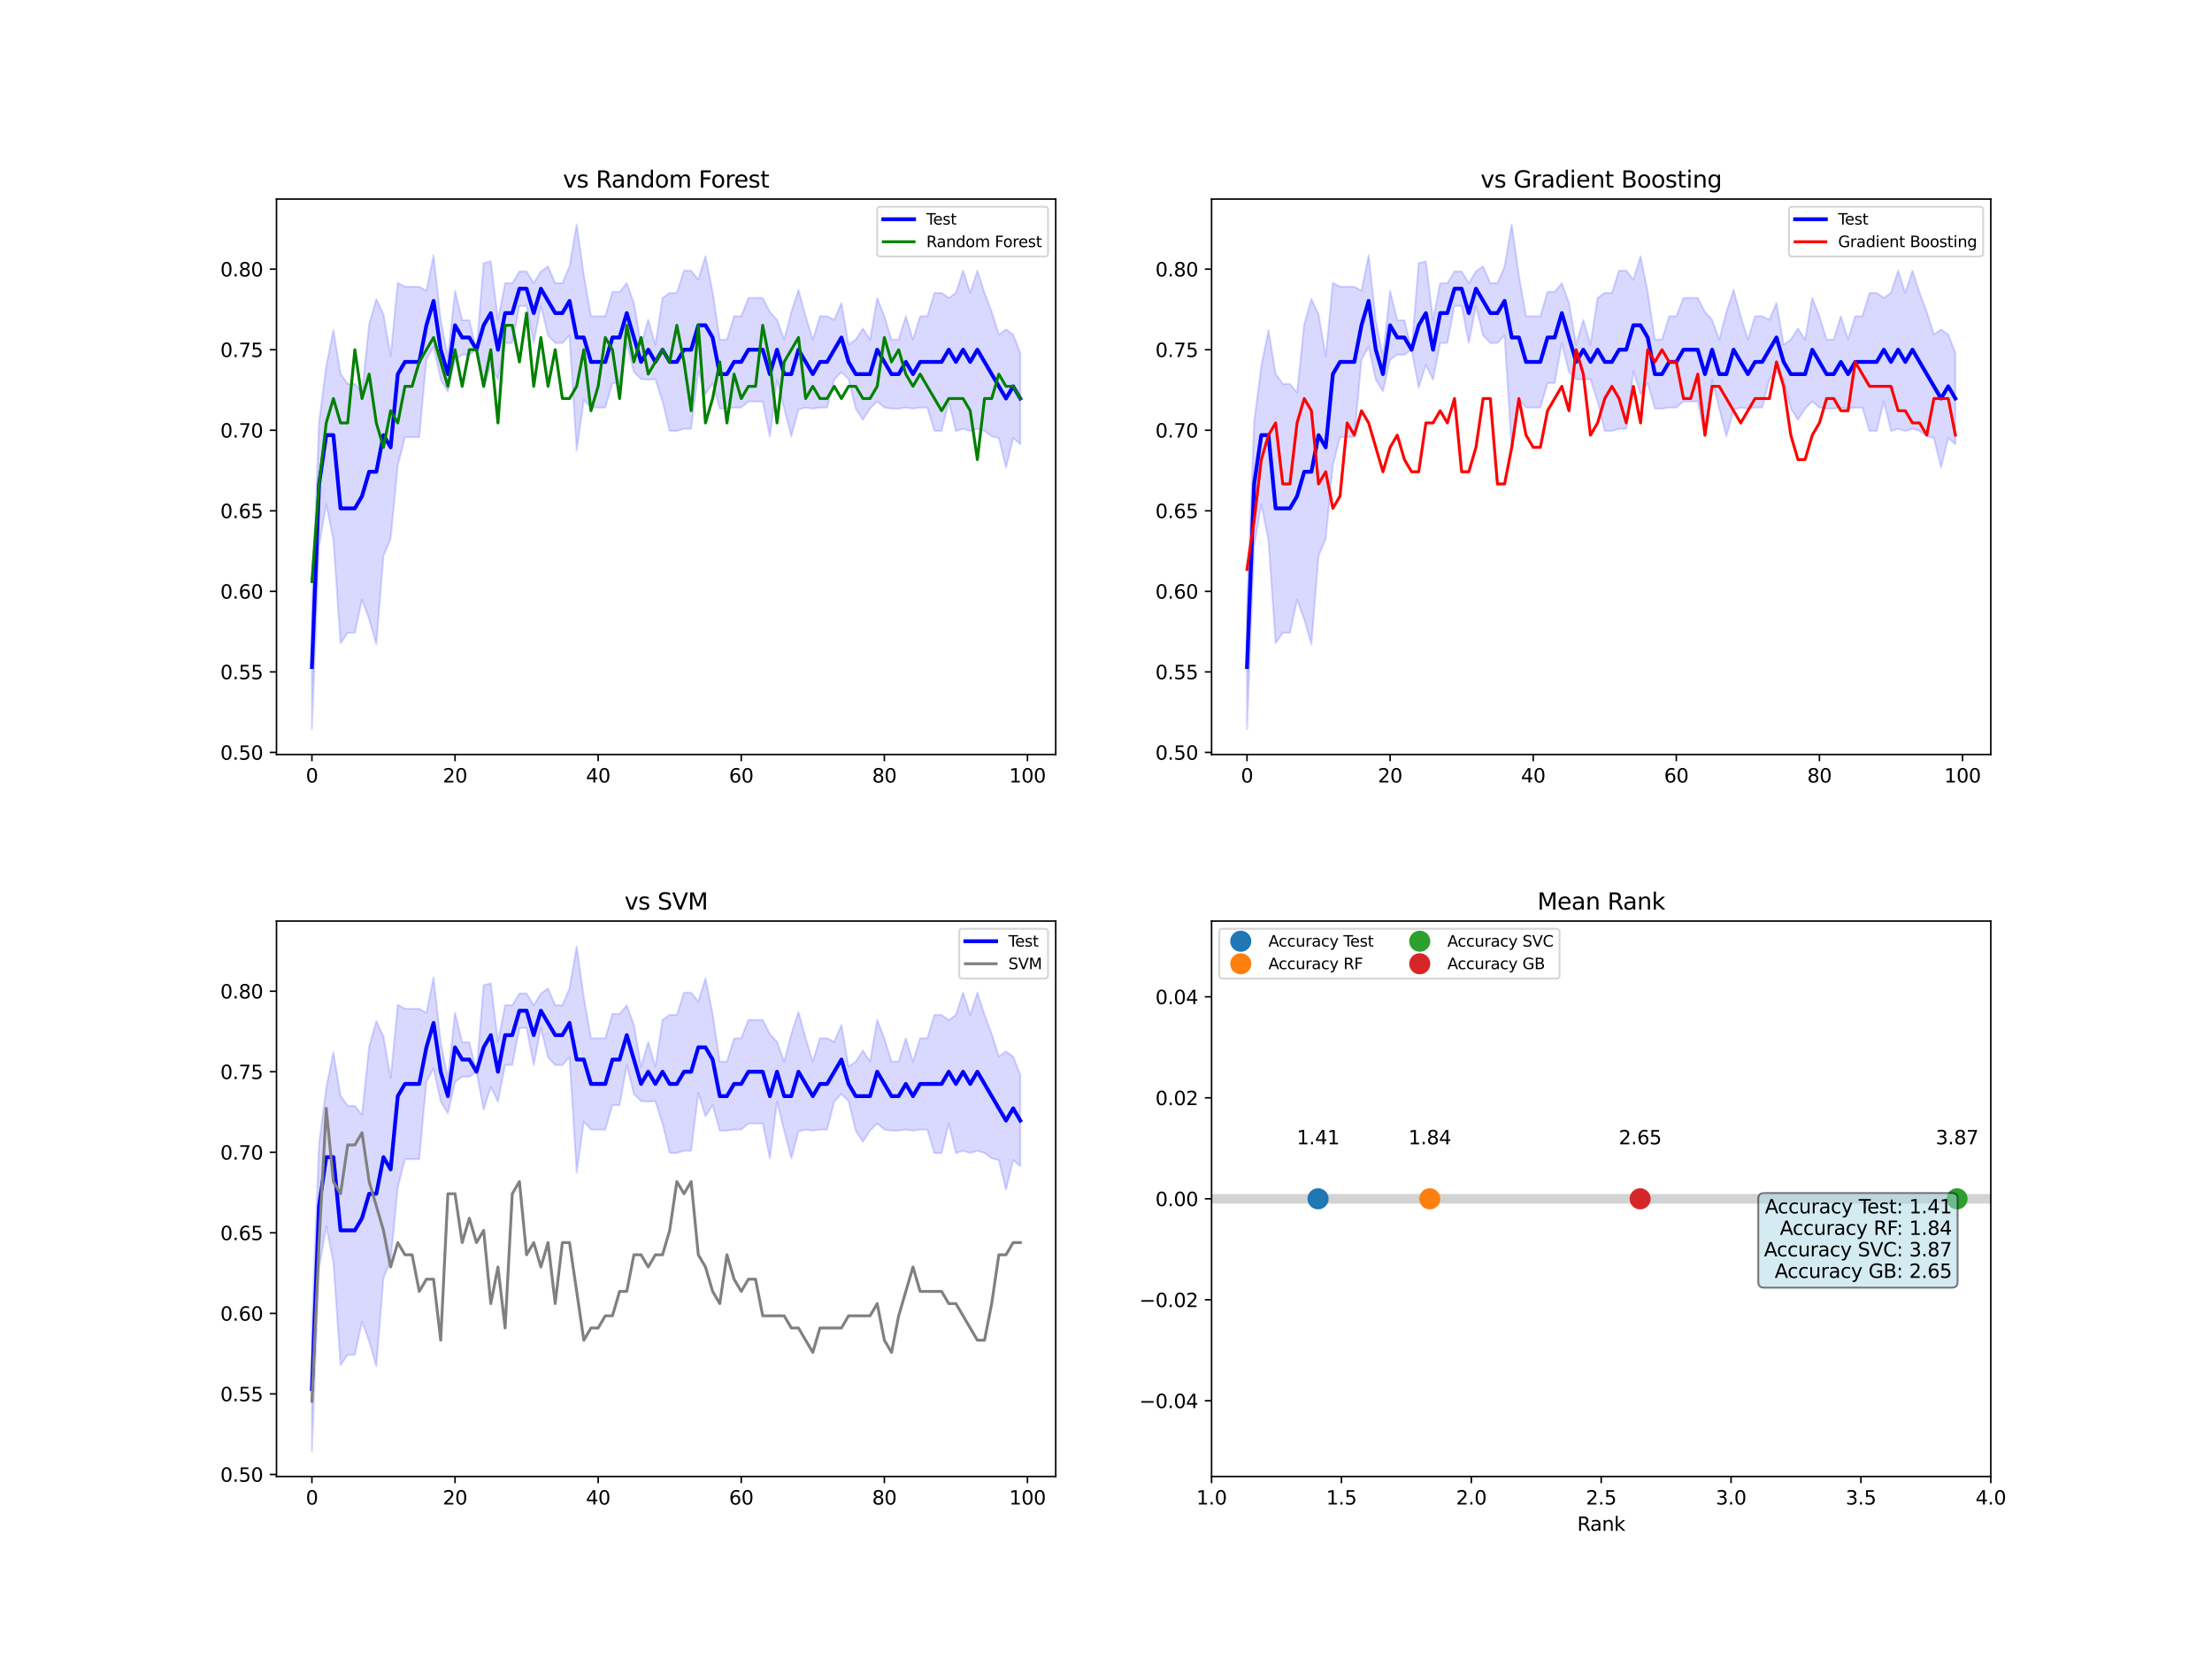 <?xml version="1.0" encoding="utf-8" standalone="no"?>
<!DOCTYPE svg PUBLIC "-//W3C//DTD SVG 1.1//EN"
  "http://www.w3.org/Graphics/SVG/1.1/DTD/svg11.dtd">
<svg xmlns:xlink="http://www.w3.org/1999/xlink" width="1152pt" height="864pt" viewBox="0 0 1152 864" xmlns="http://www.w3.org/2000/svg" version="1.1">
 <defs>
  <style type="text/css">*{stroke-linejoin: round; stroke-linecap: butt}</style>
 </defs>
 <g id="figure_1">
  <g id="patch_1">
   <path d="M 0 864 
L 1152 864 
L 1152 0 
L 0 0 
z
" style="fill: #ffffff"/>
  </g>
  <g id="axes_1">
   <g id="patch_2">
    <path d="M 144 392.932 
L 549.818 392.932 
L 549.818 103.68 
L 144 103.68 
z
" style="fill: #ffffff"/>
   </g>
   <g id="PolyCollection_1">
    <defs>
     <path id="m1c4ab10f5d" d="M 162.446 -549.032 
L 162.446 -484.216 
L 166.173 -579.553 
L 169.899 -601.431 
L 173.626 -582.71 
L 177.352 -529.047 
L 181.079 -534.433 
L 184.805 -534.433 
L 188.532 -551.675 
L 192.258 -541.519 
L 195.985 -528.432 
L 199.711 -574.465 
L 203.438 -583.466 
L 207.165 -621.601 
L 210.891 -636.339 
L 214.618 -636.339 
L 218.344 -636.339 
L 222.071 -676.61 
L 225.797 -683.517 
L 229.524 -666.307 
L 233.25 -660.175 
L 236.977 -676.61 
L 240.703 -679.242 
L 244.43 -679.242 
L 248.156 -681.875 
L 251.883 -662.178 
L 255.609 -673.977 
L 259.336 -666.307 
L 263.062 -685.374 
L 266.789 -685.374 
L 270.515 -704.666 
L 274.242 -704.666 
L 277.968 -685.374 
L 281.695 -704.666 
L 285.421 -689.321 
L 289.148 -685.374 
L 292.875 -685.374 
L 296.601 -689.321 
L 300.328 -629.29 
L 304.054 -655.822 
L 307.781 -651.738 
L 311.507 -651.738 
L 315.234 -651.738 
L 318.96 -664.45 
L 322.687 -664.45 
L 326.413 -685.374 
L 330.14 -670.254 
L 333.866 -666.531 
L 337.593 -666.307 
L 341.319 -666.531 
L 345.046 -654.91 
L 348.772 -639.565 
L 352.499 -639.565 
L 356.225 -640.685 
L 359.952 -640.685 
L 363.678 -670.805 
L 367.405 -658.633 
L 371.131 -664.45 
L 374.858 -651.186 
L 378.585 -651.186 
L 382.311 -651.738 
L 386.038 -651.738 
L 389.764 -654.91 
L 393.491 -654.91 
L 397.217 -654.91 
L 400.944 -636.755 
L 404.67 -666.307 
L 408.397 -651.186 
L 412.123 -636.755 
L 415.85 -650.738 
L 419.576 -651.738 
L 423.303 -651.186 
L 427.029 -651.738 
L 430.756 -651.738 
L 434.482 -666.307 
L 438.209 -670.254 
L 441.935 -666.531 
L 445.662 -651.186 
L 449.388 -645.382 
L 453.115 -651.186 
L 456.841 -654.91 
L 460.568 -651.738 
L 464.295 -651.186 
L 468.021 -651.186 
L 471.748 -651.738 
L 475.474 -651.186 
L 479.201 -651.738 
L 482.927 -651.738 
L 486.654 -639.565 
L 490.38 -639.565 
L 494.107 -654.91 
L 497.833 -639.565 
L 501.56 -640.685 
L 505.286 -639.565 
L 509.013 -640.685 
L 512.739 -639.565 
L 516.466 -636.755 
L 520.192 -635.842 
L 523.919 -620.498 
L 527.645 -635.842 
L 531.372 -632.671 
L 531.372 -680.233 
L 531.372 -680.233 
L 527.645 -689.773 
L 523.919 -692.406 
L 520.192 -689.773 
L 516.466 -701.572 
L 512.739 -711.473 
L 509.013 -723.065 
L 505.286 -711.473 
L 501.56 -723.065 
L 497.833 -711.473 
L 494.107 -708.84 
L 490.38 -711.473 
L 486.654 -711.473 
L 482.927 -699.3 
L 479.201 -699.3 
L 475.474 -687.14 
L 471.748 -699.3 
L 468.021 -687.14 
L 464.295 -687.14 
L 460.568 -699.3 
L 456.841 -708.84 
L 453.115 -687.14 
L 449.388 -692.945 
L 445.662 -687.14 
L 441.935 -684.508 
L 438.209 -706.208 
L 434.482 -697.444 
L 430.756 -699.3 
L 427.029 -699.3 
L 423.303 -687.14 
L 419.576 -699.3 
L 415.85 -713.012 
L 412.123 -701.572 
L 408.397 -687.14 
L 404.67 -697.444 
L 400.944 -701.572 
L 397.217 -708.84 
L 393.491 -708.84 
L 389.764 -708.84 
L 386.038 -699.3 
L 382.311 -699.3 
L 378.585 -687.14 
L 374.858 -687.14 
L 371.131 -712.012 
L 367.405 -730.541 
L 363.678 -718.368 
L 359.952 -723.065 
L 356.225 -723.065 
L 352.499 -711.473 
L 348.772 -711.473 
L 345.046 -708.84 
L 341.319 -684.508 
L 337.593 -697.444 
L 333.866 -684.508 
L 330.14 -706.208 
L 326.413 -716.511 
L 322.687 -712.012 
L 318.96 -712.012 
L 315.234 -699.3 
L 311.507 -699.3 
L 307.781 -699.3 
L 304.054 -720.639 
L 300.328 -747.172 
L 296.601 -725.275 
L 292.875 -716.511 
L 289.148 -716.511 
L 285.421 -725.275 
L 281.695 -722.643 
L 277.968 -716.511 
L 274.242 -722.643 
L 270.515 -722.643 
L 266.789 -716.511 
L 263.062 -716.511 
L 259.336 -697.444 
L 255.609 -727.908 
L 251.883 -726.995 
L 248.156 -681.875 
L 244.43 -697.219 
L 240.703 -697.219 
L 236.977 -712.564 
L 233.25 -678.152 
L 229.524 -697.444 
L 225.797 -731.08 
L 222.071 -712.564 
L 218.344 -714.699 
L 214.618 -714.699 
L 210.891 -714.699 
L 207.165 -716.726 
L 203.438 -678.591 
L 199.711 -700.304 
L 195.985 -708.202 
L 192.258 -695.114 
L 188.532 -659.536 
L 184.805 -664.066 
L 181.079 -664.066 
L 177.352 -669.452 
L 173.626 -692.059 
L 169.899 -673.338 
L 166.173 -644.37 
L 162.446 -549.032 
z
" style="stroke: #0000ff; stroke-opacity: 0.15"/>
    </defs>
    <g clip-path="url(#p082d053a19)">
     <use xlink:href="#m1c4ab10f5d" x="0" y="864" style="fill: #0000ff; fill-opacity: 0.15; stroke: #0000ff; stroke-opacity: 0.15"/>
    </g>
   </g>
   <g id="matplotlib.axis_1">
    <g id="xtick_1">
     <g id="line2d_1">
      <defs>
       <path id="m713095a8e0" d="M 0 0 
L 0 3.5 
" style="stroke: #000000; stroke-width: 0.8"/>
      </defs>
      <g>
       <use xlink:href="#m713095a8e0" x="162.446" y="392.932" style="stroke: #000000; stroke-width: 0.8"/>
      </g>
     </g>
     <g id="text_1">
      <!-- 0 -->
      <g transform="translate(159.265 407.531) scale(0.1 -0.1)">
       <defs>
        <path id="DejaVuSans-30" d="M 2034 4250 
Q 1547 4250 1301 3770 
Q 1056 3291 1056 2328 
Q 1056 1369 1301 889 
Q 1547 409 2034 409 
Q 2525 409 2770 889 
Q 3016 1369 3016 2328 
Q 3016 3291 2770 3770 
Q 2525 4250 2034 4250 
z
M 2034 4750 
Q 2819 4750 3233 4129 
Q 3647 3509 3647 2328 
Q 3647 1150 3233 529 
Q 2819 -91 2034 -91 
Q 1250 -91 836 529 
Q 422 1150 422 2328 
Q 422 3509 836 4129 
Q 1250 4750 2034 4750 
z
" transform="scale(0.016)"/>
       </defs>
       <use xlink:href="#DejaVuSans-30"/>
      </g>
     </g>
    </g>
    <g id="xtick_2">
     <g id="line2d_2">
      <g>
       <use xlink:href="#m713095a8e0" x="236.977" y="392.932" style="stroke: #000000; stroke-width: 0.8"/>
      </g>
     </g>
     <g id="text_2">
      <!-- 20 -->
      <g transform="translate(230.614 407.531) scale(0.1 -0.1)">
       <defs>
        <path id="DejaVuSans-32" d="M 1228 531 
L 3431 531 
L 3431 0 
L 469 0 
L 469 531 
Q 828 903 1448 1529 
Q 2069 2156 2228 2338 
Q 2531 2678 2651 2914 
Q 2772 3150 2772 3378 
Q 2772 3750 2511 3984 
Q 2250 4219 1831 4219 
Q 1534 4219 1204 4116 
Q 875 4013 500 3803 
L 500 4441 
Q 881 4594 1212 4672 
Q 1544 4750 1819 4750 
Q 2544 4750 2975 4387 
Q 3406 4025 3406 3419 
Q 3406 3131 3298 2873 
Q 3191 2616 2906 2266 
Q 2828 2175 2409 1742 
Q 1991 1309 1228 531 
z
" transform="scale(0.016)"/>
       </defs>
       <use xlink:href="#DejaVuSans-32"/>
       <use xlink:href="#DejaVuSans-30" x="63.623"/>
      </g>
     </g>
    </g>
    <g id="xtick_3">
     <g id="line2d_3">
      <g>
       <use xlink:href="#m713095a8e0" x="311.507" y="392.932" style="stroke: #000000; stroke-width: 0.8"/>
      </g>
     </g>
     <g id="text_3">
      <!-- 40 -->
      <g transform="translate(305.145 407.531) scale(0.1 -0.1)">
       <defs>
        <path id="DejaVuSans-34" d="M 2419 4116 
L 825 1625 
L 2419 1625 
L 2419 4116 
z
M 2253 4666 
L 3047 4666 
L 3047 1625 
L 3713 1625 
L 3713 1100 
L 3047 1100 
L 3047 0 
L 2419 0 
L 2419 1100 
L 313 1100 
L 313 1709 
L 2253 4666 
z
" transform="scale(0.016)"/>
       </defs>
       <use xlink:href="#DejaVuSans-34"/>
       <use xlink:href="#DejaVuSans-30" x="63.623"/>
      </g>
     </g>
    </g>
    <g id="xtick_4">
     <g id="line2d_4">
      <g>
       <use xlink:href="#m713095a8e0" x="386.038" y="392.932" style="stroke: #000000; stroke-width: 0.8"/>
      </g>
     </g>
     <g id="text_4">
      <!-- 60 -->
      <g transform="translate(379.675 407.531) scale(0.1 -0.1)">
       <defs>
        <path id="DejaVuSans-36" d="M 2113 2584 
Q 1688 2584 1439 2293 
Q 1191 2003 1191 1497 
Q 1191 994 1439 701 
Q 1688 409 2113 409 
Q 2538 409 2786 701 
Q 3034 994 3034 1497 
Q 3034 2003 2786 2293 
Q 2538 2584 2113 2584 
z
M 3366 4563 
L 3366 3988 
Q 3128 4100 2886 4159 
Q 2644 4219 2406 4219 
Q 1781 4219 1451 3797 
Q 1122 3375 1075 2522 
Q 1259 2794 1537 2939 
Q 1816 3084 2150 3084 
Q 2853 3084 3261 2657 
Q 3669 2231 3669 1497 
Q 3669 778 3244 343 
Q 2819 -91 2113 -91 
Q 1303 -91 875 529 
Q 447 1150 447 2328 
Q 447 3434 972 4092 
Q 1497 4750 2381 4750 
Q 2619 4750 2861 4703 
Q 3103 4656 3366 4563 
z
" transform="scale(0.016)"/>
       </defs>
       <use xlink:href="#DejaVuSans-36"/>
       <use xlink:href="#DejaVuSans-30" x="63.623"/>
      </g>
     </g>
    </g>
    <g id="xtick_5">
     <g id="line2d_5">
      <g>
       <use xlink:href="#m713095a8e0" x="460.568" y="392.932" style="stroke: #000000; stroke-width: 0.8"/>
      </g>
     </g>
     <g id="text_5">
      <!-- 80 -->
      <g transform="translate(454.205 407.531) scale(0.1 -0.1)">
       <defs>
        <path id="DejaVuSans-38" d="M 2034 2216 
Q 1584 2216 1326 1975 
Q 1069 1734 1069 1313 
Q 1069 891 1326 650 
Q 1584 409 2034 409 
Q 2484 409 2743 651 
Q 3003 894 3003 1313 
Q 3003 1734 2745 1975 
Q 2488 2216 2034 2216 
z
M 1403 2484 
Q 997 2584 770 2862 
Q 544 3141 544 3541 
Q 544 4100 942 4425 
Q 1341 4750 2034 4750 
Q 2731 4750 3128 4425 
Q 3525 4100 3525 3541 
Q 3525 3141 3298 2862 
Q 3072 2584 2669 2484 
Q 3125 2378 3379 2068 
Q 3634 1759 3634 1313 
Q 3634 634 3220 271 
Q 2806 -91 2034 -91 
Q 1263 -91 848 271 
Q 434 634 434 1313 
Q 434 1759 690 2068 
Q 947 2378 1403 2484 
z
M 1172 3481 
Q 1172 3119 1398 2916 
Q 1625 2713 2034 2713 
Q 2441 2713 2670 2916 
Q 2900 3119 2900 3481 
Q 2900 3844 2670 4047 
Q 2441 4250 2034 4250 
Q 1625 4250 1398 4047 
Q 1172 3844 1172 3481 
z
" transform="scale(0.016)"/>
       </defs>
       <use xlink:href="#DejaVuSans-38"/>
       <use xlink:href="#DejaVuSans-30" x="63.623"/>
      </g>
     </g>
    </g>
    <g id="xtick_6">
     <g id="line2d_6">
      <g>
       <use xlink:href="#m713095a8e0" x="535.098" y="392.932" style="stroke: #000000; stroke-width: 0.8"/>
      </g>
     </g>
     <g id="text_6">
      <!-- 100 -->
      <g transform="translate(525.555 407.531) scale(0.1 -0.1)">
       <defs>
        <path id="DejaVuSans-31" d="M 794 531 
L 1825 531 
L 1825 4091 
L 703 3866 
L 703 4441 
L 1819 4666 
L 2450 4666 
L 2450 531 
L 3481 531 
L 3481 0 
L 794 0 
L 794 531 
z
" transform="scale(0.016)"/>
       </defs>
       <use xlink:href="#DejaVuSans-31"/>
       <use xlink:href="#DejaVuSans-30" x="63.623"/>
       <use xlink:href="#DejaVuSans-30" x="127.246"/>
      </g>
     </g>
    </g>
   </g>
   <g id="matplotlib.axis_2">
    <g id="ytick_1">
     <g id="line2d_7">
      <defs>
       <path id="m14a66f261a" d="M 0 0 
L -3.5 0 
" style="stroke: #000000; stroke-width: 0.8"/>
      </defs>
      <g>
       <use xlink:href="#m14a66f261a" x="144" y="391.867" style="stroke: #000000; stroke-width: 0.8"/>
      </g>
     </g>
     <g id="text_7">
      <!-- 0.50 -->
      <g transform="translate(114.734 395.666) scale(0.1 -0.1)">
       <defs>
        <path id="DejaVuSans-2e" d="M 684 794 
L 1344 794 
L 1344 0 
L 684 0 
L 684 794 
z
" transform="scale(0.016)"/>
        <path id="DejaVuSans-35" d="M 691 4666 
L 3169 4666 
L 3169 4134 
L 1269 4134 
L 1269 2991 
Q 1406 3038 1543 3061 
Q 1681 3084 1819 3084 
Q 2600 3084 3056 2656 
Q 3513 2228 3513 1497 
Q 3513 744 3044 326 
Q 2575 -91 1722 -91 
Q 1428 -91 1123 -41 
Q 819 9 494 109 
L 494 744 
Q 775 591 1075 516 
Q 1375 441 1709 441 
Q 2250 441 2565 725 
Q 2881 1009 2881 1497 
Q 2881 1984 2565 2268 
Q 2250 2553 1709 2553 
Q 1456 2553 1204 2497 
Q 953 2441 691 2322 
L 691 4666 
z
" transform="scale(0.016)"/>
       </defs>
       <use xlink:href="#DejaVuSans-30"/>
       <use xlink:href="#DejaVuSans-2e" x="63.623"/>
       <use xlink:href="#DejaVuSans-35" x="95.41"/>
       <use xlink:href="#DejaVuSans-30" x="159.033"/>
      </g>
     </g>
    </g>
    <g id="ytick_2">
     <g id="line2d_8">
      <g>
       <use xlink:href="#m14a66f261a" x="144" y="349.918" style="stroke: #000000; stroke-width: 0.8"/>
      </g>
     </g>
     <g id="text_8">
      <!-- 0.55 -->
      <g transform="translate(114.734 353.718) scale(0.1 -0.1)">
       <use xlink:href="#DejaVuSans-30"/>
       <use xlink:href="#DejaVuSans-2e" x="63.623"/>
       <use xlink:href="#DejaVuSans-35" x="95.41"/>
       <use xlink:href="#DejaVuSans-35" x="159.033"/>
      </g>
     </g>
    </g>
    <g id="ytick_3">
     <g id="line2d_9">
      <g>
       <use xlink:href="#m14a66f261a" x="144" y="307.97" style="stroke: #000000; stroke-width: 0.8"/>
      </g>
     </g>
     <g id="text_9">
      <!-- 0.60 -->
      <g transform="translate(114.734 311.769) scale(0.1 -0.1)">
       <use xlink:href="#DejaVuSans-30"/>
       <use xlink:href="#DejaVuSans-2e" x="63.623"/>
       <use xlink:href="#DejaVuSans-36" x="95.41"/>
       <use xlink:href="#DejaVuSans-30" x="159.033"/>
      </g>
     </g>
    </g>
    <g id="ytick_4">
     <g id="line2d_10">
      <g>
       <use xlink:href="#m14a66f261a" x="144" y="266.022" style="stroke: #000000; stroke-width: 0.8"/>
      </g>
     </g>
     <g id="text_10">
      <!-- 0.65 -->
      <g transform="translate(114.734 269.821) scale(0.1 -0.1)">
       <use xlink:href="#DejaVuSans-30"/>
       <use xlink:href="#DejaVuSans-2e" x="63.623"/>
       <use xlink:href="#DejaVuSans-36" x="95.41"/>
       <use xlink:href="#DejaVuSans-35" x="159.033"/>
      </g>
     </g>
    </g>
    <g id="ytick_5">
     <g id="line2d_11">
      <g>
       <use xlink:href="#m14a66f261a" x="144" y="224.073" style="stroke: #000000; stroke-width: 0.8"/>
      </g>
     </g>
     <g id="text_11">
      <!-- 0.70 -->
      <g transform="translate(114.734 227.873) scale(0.1 -0.1)">
       <defs>
        <path id="DejaVuSans-37" d="M 525 4666 
L 3525 4666 
L 3525 4397 
L 1831 0 
L 1172 0 
L 2766 4134 
L 525 4134 
L 525 4666 
z
" transform="scale(0.016)"/>
       </defs>
       <use xlink:href="#DejaVuSans-30"/>
       <use xlink:href="#DejaVuSans-2e" x="63.623"/>
       <use xlink:href="#DejaVuSans-37" x="95.41"/>
       <use xlink:href="#DejaVuSans-30" x="159.033"/>
      </g>
     </g>
    </g>
    <g id="ytick_6">
     <g id="line2d_12">
      <g>
       <use xlink:href="#m14a66f261a" x="144" y="182.125" style="stroke: #000000; stroke-width: 0.8"/>
      </g>
     </g>
     <g id="text_12">
      <!-- 0.75 -->
      <g transform="translate(114.734 185.924) scale(0.1 -0.1)">
       <use xlink:href="#DejaVuSans-30"/>
       <use xlink:href="#DejaVuSans-2e" x="63.623"/>
       <use xlink:href="#DejaVuSans-37" x="95.41"/>
       <use xlink:href="#DejaVuSans-35" x="159.033"/>
      </g>
     </g>
    </g>
    <g id="ytick_7">
     <g id="line2d_13">
      <g>
       <use xlink:href="#m14a66f261a" x="144" y="140.177" style="stroke: #000000; stroke-width: 0.8"/>
      </g>
     </g>
     <g id="text_13">
      <!-- 0.80 -->
      <g transform="translate(114.734 143.976) scale(0.1 -0.1)">
       <use xlink:href="#DejaVuSans-30"/>
       <use xlink:href="#DejaVuSans-2e" x="63.623"/>
       <use xlink:href="#DejaVuSans-38" x="95.41"/>
       <use xlink:href="#DejaVuSans-30" x="159.033"/>
      </g>
     </g>
    </g>
   </g>
   <g id="line2d_14">
    <path d="M 162.446 347.376 
L 166.173 252.039 
L 169.899 226.616 
L 173.626 226.616 
L 177.352 264.75 
L 181.079 264.75 
L 184.805 264.75 
L 188.532 258.395 
L 192.258 245.683 
L 195.985 245.683 
L 199.711 226.616 
L 203.438 232.971 
L 207.165 194.837 
L 210.891 188.481 
L 214.618 188.481 
L 218.344 188.481 
L 222.071 169.413 
L 225.797 156.702 
L 229.524 182.125 
L 233.25 194.837 
L 236.977 169.413 
L 240.703 175.769 
L 244.43 175.769 
L 248.156 182.125 
L 251.883 169.413 
L 255.609 163.058 
L 259.336 182.125 
L 263.062 163.058 
L 266.789 163.058 
L 270.515 150.346 
L 274.242 150.346 
L 277.968 163.058 
L 281.695 150.346 
L 285.421 156.702 
L 289.148 163.058 
L 292.875 163.058 
L 296.601 156.702 
L 300.328 175.769 
L 304.054 175.769 
L 307.781 188.481 
L 311.507 188.481 
L 315.234 188.481 
L 318.96 175.769 
L 322.687 175.769 
L 326.413 163.058 
L 330.14 175.769 
L 333.866 188.481 
L 337.593 182.125 
L 341.319 188.481 
L 345.046 182.125 
L 348.772 188.481 
L 352.499 188.481 
L 356.225 182.125 
L 359.952 182.125 
L 363.678 169.413 
L 367.405 169.413 
L 371.131 175.769 
L 374.858 194.837 
L 378.585 194.837 
L 382.311 188.481 
L 386.038 188.481 
L 389.764 182.125 
L 393.491 182.125 
L 397.217 182.125 
L 400.944 194.837 
L 404.67 182.125 
L 408.397 194.837 
L 412.123 194.837 
L 415.85 182.125 
L 419.576 188.481 
L 423.303 194.837 
L 427.029 188.481 
L 430.756 188.481 
L 434.482 182.125 
L 438.209 175.769 
L 441.935 188.481 
L 445.662 194.837 
L 449.388 194.837 
L 453.115 194.837 
L 456.841 182.125 
L 460.568 188.481 
L 464.295 194.837 
L 468.021 194.837 
L 471.748 188.481 
L 475.474 194.837 
L 479.201 188.481 
L 482.927 188.481 
L 486.654 188.481 
L 490.38 188.481 
L 494.107 182.125 
L 497.833 188.481 
L 501.56 182.125 
L 505.286 188.481 
L 509.013 182.125 
L 512.739 188.481 
L 516.466 194.837 
L 520.192 201.192 
L 523.919 207.548 
L 527.645 201.192 
L 531.372 207.548 
" clip-path="url(#p082d053a19)" style="fill: none; stroke: #0000ff; stroke-width: 2; stroke-linecap: square"/>
   </g>
   <g id="line2d_15">
    <path d="M 162.446 302.885 
L 166.173 252.039 
L 169.899 220.26 
L 173.626 207.548 
L 177.352 220.26 
L 181.079 220.26 
L 184.805 182.125 
L 188.532 207.548 
L 192.258 194.837 
L 195.985 220.26 
L 199.711 232.971 
L 203.438 213.904 
L 207.165 220.26 
L 210.891 201.192 
L 214.618 201.192 
L 218.344 188.481 
L 222.071 182.125 
L 225.797 175.769 
L 229.524 188.481 
L 233.25 201.192 
L 236.977 182.125 
L 240.703 201.192 
L 244.43 182.125 
L 248.156 182.125 
L 251.883 201.192 
L 255.609 182.125 
L 259.336 220.26 
L 263.062 169.413 
L 266.789 169.413 
L 270.515 188.481 
L 274.242 163.058 
L 277.968 201.192 
L 281.695 175.769 
L 285.421 201.192 
L 289.148 182.125 
L 292.875 207.548 
L 296.601 207.548 
L 300.328 201.192 
L 304.054 182.125 
L 307.781 213.904 
L 311.507 201.192 
L 315.234 175.769 
L 318.96 182.125 
L 322.687 207.548 
L 326.413 169.413 
L 330.14 188.481 
L 333.866 175.769 
L 337.593 194.837 
L 341.319 188.481 
L 345.046 182.125 
L 348.772 188.481 
L 352.499 169.413 
L 356.225 188.481 
L 359.952 213.904 
L 363.678 169.413 
L 367.405 220.26 
L 371.131 207.548 
L 374.858 188.481 
L 378.585 220.26 
L 382.311 194.837 
L 386.038 207.548 
L 389.764 201.192 
L 393.491 201.192 
L 397.217 169.413 
L 400.944 188.481 
L 404.67 220.26 
L 408.397 188.481 
L 412.123 182.125 
L 415.85 175.769 
L 419.576 207.548 
L 423.303 201.192 
L 427.029 207.548 
L 430.756 207.548 
L 434.482 201.192 
L 438.209 207.548 
L 441.935 201.192 
L 445.662 201.192 
L 449.388 207.548 
L 453.115 207.548 
L 456.841 201.192 
L 460.568 175.769 
L 464.295 188.481 
L 468.021 182.125 
L 471.748 194.837 
L 475.474 201.192 
L 479.201 194.837 
L 482.927 201.192 
L 486.654 207.548 
L 490.38 213.904 
L 494.107 207.548 
L 497.833 207.548 
L 501.56 207.548 
L 505.286 213.904 
L 509.013 239.327 
L 512.739 207.548 
L 516.466 207.548 
L 520.192 194.837 
L 523.919 201.192 
L 527.645 201.192 
L 531.372 207.548 
" clip-path="url(#p082d053a19)" style="fill: none; stroke: #008000; stroke-width: 1.5; stroke-linecap: square"/>
   </g>
   <g id="patch_3">
    <path d="M 144 392.932 
L 144 103.68 
" style="fill: none; stroke: #000000; stroke-width: 0.8; stroke-linejoin: miter; stroke-linecap: square"/>
   </g>
   <g id="patch_4">
    <path d="M 549.818 392.932 
L 549.818 103.68 
" style="fill: none; stroke: #000000; stroke-width: 0.8; stroke-linejoin: miter; stroke-linecap: square"/>
   </g>
   <g id="patch_5">
    <path d="M 144 392.932 
L 549.818 392.932 
" style="fill: none; stroke: #000000; stroke-width: 0.8; stroke-linejoin: miter; stroke-linecap: square"/>
   </g>
   <g id="patch_6">
    <path d="M 144 103.68 
L 549.818 103.68 
" style="fill: none; stroke: #000000; stroke-width: 0.8; stroke-linejoin: miter; stroke-linecap: square"/>
   </g>
   <g id="text_14">
    <!-- vs Random Forest -->
    <g transform="translate(293.174 97.68) scale(0.12 -0.12)">
     <defs>
      <path id="DejaVuSans-76" d="M 191 3500 
L 800 3500 
L 1894 563 
L 2988 3500 
L 3597 3500 
L 2284 0 
L 1503 0 
L 191 3500 
z
" transform="scale(0.016)"/>
      <path id="DejaVuSans-73" d="M 2834 3397 
L 2834 2853 
Q 2591 2978 2328 3040 
Q 2066 3103 1784 3103 
Q 1356 3103 1142 2972 
Q 928 2841 928 2578 
Q 928 2378 1081 2264 
Q 1234 2150 1697 2047 
L 1894 2003 
Q 2506 1872 2764 1633 
Q 3022 1394 3022 966 
Q 3022 478 2636 193 
Q 2250 -91 1575 -91 
Q 1294 -91 989 -36 
Q 684 19 347 128 
L 347 722 
Q 666 556 975 473 
Q 1284 391 1588 391 
Q 1994 391 2212 530 
Q 2431 669 2431 922 
Q 2431 1156 2273 1281 
Q 2116 1406 1581 1522 
L 1381 1569 
Q 847 1681 609 1914 
Q 372 2147 372 2553 
Q 372 3047 722 3315 
Q 1072 3584 1716 3584 
Q 2034 3584 2315 3537 
Q 2597 3491 2834 3397 
z
" transform="scale(0.016)"/>
      <path id="DejaVuSans-20" transform="scale(0.016)"/>
      <path id="DejaVuSans-52" d="M 2841 2188 
Q 3044 2119 3236 1894 
Q 3428 1669 3622 1275 
L 4263 0 
L 3584 0 
L 2988 1197 
Q 2756 1666 2539 1819 
Q 2322 1972 1947 1972 
L 1259 1972 
L 1259 0 
L 628 0 
L 628 4666 
L 2053 4666 
Q 2853 4666 3247 4331 
Q 3641 3997 3641 3322 
Q 3641 2881 3436 2590 
Q 3231 2300 2841 2188 
z
M 1259 4147 
L 1259 2491 
L 2053 2491 
Q 2509 2491 2742 2702 
Q 2975 2913 2975 3322 
Q 2975 3731 2742 3939 
Q 2509 4147 2053 4147 
L 1259 4147 
z
" transform="scale(0.016)"/>
      <path id="DejaVuSans-61" d="M 2194 1759 
Q 1497 1759 1228 1600 
Q 959 1441 959 1056 
Q 959 750 1161 570 
Q 1363 391 1709 391 
Q 2188 391 2477 730 
Q 2766 1069 2766 1631 
L 2766 1759 
L 2194 1759 
z
M 3341 1997 
L 3341 0 
L 2766 0 
L 2766 531 
Q 2569 213 2275 61 
Q 1981 -91 1556 -91 
Q 1019 -91 701 211 
Q 384 513 384 1019 
Q 384 1609 779 1909 
Q 1175 2209 1959 2209 
L 2766 2209 
L 2766 2266 
Q 2766 2663 2505 2880 
Q 2244 3097 1772 3097 
Q 1472 3097 1187 3025 
Q 903 2953 641 2809 
L 641 3341 
Q 956 3463 1253 3523 
Q 1550 3584 1831 3584 
Q 2591 3584 2966 3190 
Q 3341 2797 3341 1997 
z
" transform="scale(0.016)"/>
      <path id="DejaVuSans-6e" d="M 3513 2113 
L 3513 0 
L 2938 0 
L 2938 2094 
Q 2938 2591 2744 2837 
Q 2550 3084 2163 3084 
Q 1697 3084 1428 2787 
Q 1159 2491 1159 1978 
L 1159 0 
L 581 0 
L 581 3500 
L 1159 3500 
L 1159 2956 
Q 1366 3272 1645 3428 
Q 1925 3584 2291 3584 
Q 2894 3584 3203 3211 
Q 3513 2838 3513 2113 
z
" transform="scale(0.016)"/>
      <path id="DejaVuSans-64" d="M 2906 2969 
L 2906 4863 
L 3481 4863 
L 3481 0 
L 2906 0 
L 2906 525 
Q 2725 213 2448 61 
Q 2172 -91 1784 -91 
Q 1150 -91 751 415 
Q 353 922 353 1747 
Q 353 2572 751 3078 
Q 1150 3584 1784 3584 
Q 2172 3584 2448 3432 
Q 2725 3281 2906 2969 
z
M 947 1747 
Q 947 1113 1208 752 
Q 1469 391 1925 391 
Q 2381 391 2643 752 
Q 2906 1113 2906 1747 
Q 2906 2381 2643 2742 
Q 2381 3103 1925 3103 
Q 1469 3103 1208 2742 
Q 947 2381 947 1747 
z
" transform="scale(0.016)"/>
      <path id="DejaVuSans-6f" d="M 1959 3097 
Q 1497 3097 1228 2736 
Q 959 2375 959 1747 
Q 959 1119 1226 758 
Q 1494 397 1959 397 
Q 2419 397 2687 759 
Q 2956 1122 2956 1747 
Q 2956 2369 2687 2733 
Q 2419 3097 1959 3097 
z
M 1959 3584 
Q 2709 3584 3137 3096 
Q 3566 2609 3566 1747 
Q 3566 888 3137 398 
Q 2709 -91 1959 -91 
Q 1206 -91 779 398 
Q 353 888 353 1747 
Q 353 2609 779 3096 
Q 1206 3584 1959 3584 
z
" transform="scale(0.016)"/>
      <path id="DejaVuSans-6d" d="M 3328 2828 
Q 3544 3216 3844 3400 
Q 4144 3584 4550 3584 
Q 5097 3584 5394 3201 
Q 5691 2819 5691 2113 
L 5691 0 
L 5113 0 
L 5113 2094 
Q 5113 2597 4934 2840 
Q 4756 3084 4391 3084 
Q 3944 3084 3684 2787 
Q 3425 2491 3425 1978 
L 3425 0 
L 2847 0 
L 2847 2094 
Q 2847 2600 2669 2842 
Q 2491 3084 2119 3084 
Q 1678 3084 1418 2786 
Q 1159 2488 1159 1978 
L 1159 0 
L 581 0 
L 581 3500 
L 1159 3500 
L 1159 2956 
Q 1356 3278 1631 3431 
Q 1906 3584 2284 3584 
Q 2666 3584 2933 3390 
Q 3200 3197 3328 2828 
z
" transform="scale(0.016)"/>
      <path id="DejaVuSans-46" d="M 628 4666 
L 3309 4666 
L 3309 4134 
L 1259 4134 
L 1259 2759 
L 3109 2759 
L 3109 2228 
L 1259 2228 
L 1259 0 
L 628 0 
L 628 4666 
z
" transform="scale(0.016)"/>
      <path id="DejaVuSans-72" d="M 2631 2963 
Q 2534 3019 2420 3045 
Q 2306 3072 2169 3072 
Q 1681 3072 1420 2755 
Q 1159 2438 1159 1844 
L 1159 0 
L 581 0 
L 581 3500 
L 1159 3500 
L 1159 2956 
Q 1341 3275 1631 3429 
Q 1922 3584 2338 3584 
Q 2397 3584 2469 3576 
Q 2541 3569 2628 3553 
L 2631 2963 
z
" transform="scale(0.016)"/>
      <path id="DejaVuSans-65" d="M 3597 1894 
L 3597 1613 
L 953 1613 
Q 991 1019 1311 708 
Q 1631 397 2203 397 
Q 2534 397 2845 478 
Q 3156 559 3463 722 
L 3463 178 
Q 3153 47 2828 -22 
Q 2503 -91 2169 -91 
Q 1331 -91 842 396 
Q 353 884 353 1716 
Q 353 2575 817 3079 
Q 1281 3584 2069 3584 
Q 2775 3584 3186 3129 
Q 3597 2675 3597 1894 
z
M 3022 2063 
Q 3016 2534 2758 2815 
Q 2500 3097 2075 3097 
Q 1594 3097 1305 2825 
Q 1016 2553 972 2059 
L 3022 2063 
z
" transform="scale(0.016)"/>
      <path id="DejaVuSans-74" d="M 1172 4494 
L 1172 3500 
L 2356 3500 
L 2356 3053 
L 1172 3053 
L 1172 1153 
Q 1172 725 1289 603 
Q 1406 481 1766 481 
L 2356 481 
L 2356 0 
L 1766 0 
Q 1100 0 847 248 
Q 594 497 594 1153 
L 594 3053 
L 172 3053 
L 172 3500 
L 594 3500 
L 594 4494 
L 1172 4494 
z
" transform="scale(0.016)"/>
     </defs>
     <use xlink:href="#DejaVuSans-76"/>
     <use xlink:href="#DejaVuSans-73" x="59.18"/>
     <use xlink:href="#DejaVuSans-20" x="111.279"/>
     <use xlink:href="#DejaVuSans-52" x="143.066"/>
     <use xlink:href="#DejaVuSans-61" x="210.299"/>
     <use xlink:href="#DejaVuSans-6e" x="271.578"/>
     <use xlink:href="#DejaVuSans-64" x="334.957"/>
     <use xlink:href="#DejaVuSans-6f" x="398.434"/>
     <use xlink:href="#DejaVuSans-6d" x="459.615"/>
     <use xlink:href="#DejaVuSans-20" x="557.027"/>
     <use xlink:href="#DejaVuSans-46" x="588.814"/>
     <use xlink:href="#DejaVuSans-6f" x="642.709"/>
     <use xlink:href="#DejaVuSans-72" x="703.891"/>
     <use xlink:href="#DejaVuSans-65" x="742.754"/>
     <use xlink:href="#DejaVuSans-73" x="804.277"/>
     <use xlink:href="#DejaVuSans-74" x="856.377"/>
    </g>
   </g>
   <g id="legend_1">
    <g id="patch_7">
     <path d="M 458.417 133.565 
L 544.218 133.565 
Q 545.818 133.565 545.818 131.965 
L 545.818 109.28 
Q 545.818 107.68 544.218 107.68 
L 458.417 107.68 
Q 456.817 107.68 456.817 109.28 
L 456.817 131.965 
Q 456.817 133.565 458.417 133.565 
z
" style="fill: #ffffff; opacity: 0.8; stroke: #cccccc; stroke-linejoin: miter"/>
    </g>
    <g id="line2d_16">
     <path d="M 460.017 114.159 
L 468.017 114.159 
L 476.017 114.159 
" style="fill: none; stroke: #0000ff; stroke-width: 2; stroke-linecap: square"/>
    </g>
    <g id="text_15">
     <!-- Test -->
     <g transform="translate(482.417 116.959) scale(0.08 -0.08)">
      <defs>
       <path id="DejaVuSans-54" d="M -19 4666 
L 3928 4666 
L 3928 4134 
L 2272 4134 
L 2272 0 
L 1638 0 
L 1638 4134 
L -19 4134 
L -19 4666 
z
" transform="scale(0.016)"/>
      </defs>
      <use xlink:href="#DejaVuSans-54"/>
      <use xlink:href="#DejaVuSans-65" x="44.084"/>
      <use xlink:href="#DejaVuSans-73" x="105.607"/>
      <use xlink:href="#DejaVuSans-74" x="157.707"/>
     </g>
    </g>
    <g id="line2d_17">
     <path d="M 460.017 125.901 
L 468.017 125.901 
L 476.017 125.901 
" style="fill: none; stroke: #008000; stroke-width: 1.5; stroke-linecap: square"/>
    </g>
    <g id="text_16">
     <!-- Random Forest -->
     <g transform="translate(482.417 128.701) scale(0.08 -0.08)">
      <use xlink:href="#DejaVuSans-52"/>
      <use xlink:href="#DejaVuSans-61" x="67.232"/>
      <use xlink:href="#DejaVuSans-6e" x="128.512"/>
      <use xlink:href="#DejaVuSans-64" x="191.891"/>
      <use xlink:href="#DejaVuSans-6f" x="255.367"/>
      <use xlink:href="#DejaVuSans-6d" x="316.549"/>
      <use xlink:href="#DejaVuSans-20" x="413.961"/>
      <use xlink:href="#DejaVuSans-46" x="445.748"/>
      <use xlink:href="#DejaVuSans-6f" x="499.643"/>
      <use xlink:href="#DejaVuSans-72" x="560.824"/>
      <use xlink:href="#DejaVuSans-65" x="599.688"/>
      <use xlink:href="#DejaVuSans-73" x="661.211"/>
      <use xlink:href="#DejaVuSans-74" x="713.311"/>
     </g>
    </g>
   </g>
  </g>
  <g id="axes_2">
   <g id="patch_8">
    <path d="M 630.982 392.932 
L 1036.8 392.932 
L 1036.8 103.68 
L 630.982 103.68 
z
" style="fill: #ffffff"/>
   </g>
   <g id="PolyCollection_2">
    <defs>
     <path id="mdfe3caea0a" d="M 649.428 -549.032 
L 649.428 -484.216 
L 653.155 -579.553 
L 656.881 -601.431 
L 660.608 -582.71 
L 664.334 -529.047 
L 668.061 -534.433 
L 671.787 -534.433 
L 675.514 -551.675 
L 679.24 -541.519 
L 682.967 -528.432 
L 686.693 -574.465 
L 690.42 -583.466 
L 694.146 -621.601 
L 697.873 -636.339 
L 701.599 -636.339 
L 705.326 -636.339 
L 709.052 -676.61 
L 712.779 -683.517 
L 716.505 -666.307 
L 720.232 -660.175 
L 723.959 -676.61 
L 727.685 -679.242 
L 731.412 -679.242 
L 735.138 -681.875 
L 738.865 -662.178 
L 742.591 -673.977 
L 746.318 -666.307 
L 750.044 -685.374 
L 753.771 -685.374 
L 757.497 -704.666 
L 761.224 -704.666 
L 764.95 -685.374 
L 768.677 -704.666 
L 772.403 -689.321 
L 776.13 -685.374 
L 779.856 -685.374 
L 783.583 -689.321 
L 787.309 -629.29 
L 791.036 -655.822 
L 794.762 -651.738 
L 798.489 -651.738 
L 802.215 -651.738 
L 805.942 -664.45 
L 809.669 -664.45 
L 813.395 -685.374 
L 817.122 -670.254 
L 820.848 -666.531 
L 824.575 -666.307 
L 828.301 -666.531 
L 832.028 -654.91 
L 835.754 -639.565 
L 839.481 -639.565 
L 843.207 -640.685 
L 846.934 -640.685 
L 850.66 -670.805 
L 854.387 -658.633 
L 858.113 -664.45 
L 861.84 -651.186 
L 865.566 -651.186 
L 869.293 -651.738 
L 873.019 -651.738 
L 876.746 -654.91 
L 880.472 -654.91 
L 884.199 -654.91 
L 887.925 -636.755 
L 891.652 -666.307 
L 895.379 -651.186 
L 899.105 -636.755 
L 902.832 -650.738 
L 906.558 -651.738 
L 910.285 -651.186 
L 914.011 -651.738 
L 917.738 -651.738 
L 921.464 -666.307 
L 925.191 -670.254 
L 928.917 -666.531 
L 932.644 -651.186 
L 936.37 -645.382 
L 940.097 -651.186 
L 943.823 -654.91 
L 947.55 -651.738 
L 951.276 -651.186 
L 955.003 -651.186 
L 958.729 -651.738 
L 962.456 -651.186 
L 966.182 -651.738 
L 969.909 -651.738 
L 973.635 -639.565 
L 977.362 -639.565 
L 981.089 -654.91 
L 984.815 -639.565 
L 988.542 -640.685 
L 992.268 -639.565 
L 995.995 -640.685 
L 999.721 -639.565 
L 1003.448 -636.755 
L 1007.174 -635.842 
L 1010.901 -620.498 
L 1014.627 -635.842 
L 1018.354 -632.671 
L 1018.354 -680.233 
L 1018.354 -680.233 
L 1014.627 -689.773 
L 1010.901 -692.406 
L 1007.174 -689.773 
L 1003.448 -701.572 
L 999.721 -711.473 
L 995.995 -723.065 
L 992.268 -711.473 
L 988.542 -723.065 
L 984.815 -711.473 
L 981.089 -708.84 
L 977.362 -711.473 
L 973.635 -711.473 
L 969.909 -699.3 
L 966.182 -699.3 
L 962.456 -687.14 
L 958.729 -699.3 
L 955.003 -687.14 
L 951.276 -687.14 
L 947.55 -699.3 
L 943.823 -708.84 
L 940.097 -687.14 
L 936.37 -692.945 
L 932.644 -687.14 
L 928.917 -684.508 
L 925.191 -706.208 
L 921.464 -697.444 
L 917.738 -699.3 
L 914.011 -699.3 
L 910.285 -687.14 
L 906.558 -699.3 
L 902.832 -713.012 
L 899.105 -701.572 
L 895.379 -687.14 
L 891.652 -697.444 
L 887.925 -701.572 
L 884.199 -708.84 
L 880.472 -708.84 
L 876.746 -708.84 
L 873.019 -699.3 
L 869.293 -699.3 
L 865.566 -687.14 
L 861.84 -687.14 
L 858.113 -712.012 
L 854.387 -730.541 
L 850.66 -718.368 
L 846.934 -723.065 
L 843.207 -723.065 
L 839.481 -711.473 
L 835.754 -711.473 
L 832.028 -708.84 
L 828.301 -684.508 
L 824.575 -697.444 
L 820.848 -684.508 
L 817.122 -706.208 
L 813.395 -716.511 
L 809.669 -712.012 
L 805.942 -712.012 
L 802.215 -699.3 
L 798.489 -699.3 
L 794.762 -699.3 
L 791.036 -720.639 
L 787.309 -747.172 
L 783.583 -725.275 
L 779.856 -716.511 
L 776.13 -716.511 
L 772.403 -725.275 
L 768.677 -722.643 
L 764.95 -716.511 
L 761.224 -722.643 
L 757.497 -722.643 
L 753.771 -716.511 
L 750.044 -716.511 
L 746.318 -697.444 
L 742.591 -727.908 
L 738.865 -726.995 
L 735.138 -681.875 
L 731.412 -697.219 
L 727.685 -697.219 
L 723.959 -712.564 
L 720.232 -678.152 
L 716.505 -697.444 
L 712.779 -731.08 
L 709.052 -712.564 
L 705.326 -714.699 
L 701.599 -714.699 
L 697.873 -714.699 
L 694.146 -716.726 
L 690.42 -678.591 
L 686.693 -700.304 
L 682.967 -708.202 
L 679.24 -695.114 
L 675.514 -659.536 
L 671.787 -664.066 
L 668.061 -664.066 
L 664.334 -669.452 
L 660.608 -692.059 
L 656.881 -673.338 
L 653.155 -644.37 
L 649.428 -549.032 
z
" style="stroke: #0000ff; stroke-opacity: 0.15"/>
    </defs>
    <g clip-path="url(#p2a39ed7bad)">
     <use xlink:href="#mdfe3caea0a" x="0" y="864" style="fill: #0000ff; fill-opacity: 0.15; stroke: #0000ff; stroke-opacity: 0.15"/>
    </g>
   </g>
   <g id="matplotlib.axis_3">
    <g id="xtick_7">
     <g id="line2d_18">
      <g>
       <use xlink:href="#m713095a8e0" x="649.428" y="392.932" style="stroke: #000000; stroke-width: 0.8"/>
      </g>
     </g>
     <g id="text_17">
      <!-- 0 -->
      <g transform="translate(646.247 407.531) scale(0.1 -0.1)">
       <use xlink:href="#DejaVuSans-30"/>
      </g>
     </g>
    </g>
    <g id="xtick_8">
     <g id="line2d_19">
      <g>
       <use xlink:href="#m713095a8e0" x="723.959" y="392.932" style="stroke: #000000; stroke-width: 0.8"/>
      </g>
     </g>
     <g id="text_18">
      <!-- 20 -->
      <g transform="translate(717.596 407.531) scale(0.1 -0.1)">
       <use xlink:href="#DejaVuSans-32"/>
       <use xlink:href="#DejaVuSans-30" x="63.623"/>
      </g>
     </g>
    </g>
    <g id="xtick_9">
     <g id="line2d_20">
      <g>
       <use xlink:href="#m713095a8e0" x="798.489" y="392.932" style="stroke: #000000; stroke-width: 0.8"/>
      </g>
     </g>
     <g id="text_19">
      <!-- 40 -->
      <g transform="translate(792.126 407.531) scale(0.1 -0.1)">
       <use xlink:href="#DejaVuSans-34"/>
       <use xlink:href="#DejaVuSans-30" x="63.623"/>
      </g>
     </g>
    </g>
    <g id="xtick_10">
     <g id="line2d_21">
      <g>
       <use xlink:href="#m713095a8e0" x="873.019" y="392.932" style="stroke: #000000; stroke-width: 0.8"/>
      </g>
     </g>
     <g id="text_20">
      <!-- 60 -->
      <g transform="translate(866.657 407.531) scale(0.1 -0.1)">
       <use xlink:href="#DejaVuSans-36"/>
       <use xlink:href="#DejaVuSans-30" x="63.623"/>
      </g>
     </g>
    </g>
    <g id="xtick_11">
     <g id="line2d_22">
      <g>
       <use xlink:href="#m713095a8e0" x="947.55" y="392.932" style="stroke: #000000; stroke-width: 0.8"/>
      </g>
     </g>
     <g id="text_21">
      <!-- 80 -->
      <g transform="translate(941.187 407.531) scale(0.1 -0.1)">
       <use xlink:href="#DejaVuSans-38"/>
       <use xlink:href="#DejaVuSans-30" x="63.623"/>
      </g>
     </g>
    </g>
    <g id="xtick_12">
     <g id="line2d_23">
      <g>
       <use xlink:href="#m713095a8e0" x="1022.08" y="392.932" style="stroke: #000000; stroke-width: 0.8"/>
      </g>
     </g>
     <g id="text_22">
      <!-- 100 -->
      <g transform="translate(1012.536 407.531) scale(0.1 -0.1)">
       <use xlink:href="#DejaVuSans-31"/>
       <use xlink:href="#DejaVuSans-30" x="63.623"/>
       <use xlink:href="#DejaVuSans-30" x="127.246"/>
      </g>
     </g>
    </g>
   </g>
   <g id="matplotlib.axis_4">
    <g id="ytick_8">
     <g id="line2d_24">
      <g>
       <use xlink:href="#m14a66f261a" x="630.982" y="391.867" style="stroke: #000000; stroke-width: 0.8"/>
      </g>
     </g>
     <g id="text_23">
      <!-- 0.50 -->
      <g transform="translate(601.716 395.666) scale(0.1 -0.1)">
       <use xlink:href="#DejaVuSans-30"/>
       <use xlink:href="#DejaVuSans-2e" x="63.623"/>
       <use xlink:href="#DejaVuSans-35" x="95.41"/>
       <use xlink:href="#DejaVuSans-30" x="159.033"/>
      </g>
     </g>
    </g>
    <g id="ytick_9">
     <g id="line2d_25">
      <g>
       <use xlink:href="#m14a66f261a" x="630.982" y="349.918" style="stroke: #000000; stroke-width: 0.8"/>
      </g>
     </g>
     <g id="text_24">
      <!-- 0.55 -->
      <g transform="translate(601.716 353.718) scale(0.1 -0.1)">
       <use xlink:href="#DejaVuSans-30"/>
       <use xlink:href="#DejaVuSans-2e" x="63.623"/>
       <use xlink:href="#DejaVuSans-35" x="95.41"/>
       <use xlink:href="#DejaVuSans-35" x="159.033"/>
      </g>
     </g>
    </g>
    <g id="ytick_10">
     <g id="line2d_26">
      <g>
       <use xlink:href="#m14a66f261a" x="630.982" y="307.97" style="stroke: #000000; stroke-width: 0.8"/>
      </g>
     </g>
     <g id="text_25">
      <!-- 0.60 -->
      <g transform="translate(601.716 311.769) scale(0.1 -0.1)">
       <use xlink:href="#DejaVuSans-30"/>
       <use xlink:href="#DejaVuSans-2e" x="63.623"/>
       <use xlink:href="#DejaVuSans-36" x="95.41"/>
       <use xlink:href="#DejaVuSans-30" x="159.033"/>
      </g>
     </g>
    </g>
    <g id="ytick_11">
     <g id="line2d_27">
      <g>
       <use xlink:href="#m14a66f261a" x="630.982" y="266.022" style="stroke: #000000; stroke-width: 0.8"/>
      </g>
     </g>
     <g id="text_26">
      <!-- 0.65 -->
      <g transform="translate(601.716 269.821) scale(0.1 -0.1)">
       <use xlink:href="#DejaVuSans-30"/>
       <use xlink:href="#DejaVuSans-2e" x="63.623"/>
       <use xlink:href="#DejaVuSans-36" x="95.41"/>
       <use xlink:href="#DejaVuSans-35" x="159.033"/>
      </g>
     </g>
    </g>
    <g id="ytick_12">
     <g id="line2d_28">
      <g>
       <use xlink:href="#m14a66f261a" x="630.982" y="224.073" style="stroke: #000000; stroke-width: 0.8"/>
      </g>
     </g>
     <g id="text_27">
      <!-- 0.70 -->
      <g transform="translate(601.716 227.873) scale(0.1 -0.1)">
       <use xlink:href="#DejaVuSans-30"/>
       <use xlink:href="#DejaVuSans-2e" x="63.623"/>
       <use xlink:href="#DejaVuSans-37" x="95.41"/>
       <use xlink:href="#DejaVuSans-30" x="159.033"/>
      </g>
     </g>
    </g>
    <g id="ytick_13">
     <g id="line2d_29">
      <g>
       <use xlink:href="#m14a66f261a" x="630.982" y="182.125" style="stroke: #000000; stroke-width: 0.8"/>
      </g>
     </g>
     <g id="text_28">
      <!-- 0.75 -->
      <g transform="translate(601.716 185.924) scale(0.1 -0.1)">
       <use xlink:href="#DejaVuSans-30"/>
       <use xlink:href="#DejaVuSans-2e" x="63.623"/>
       <use xlink:href="#DejaVuSans-37" x="95.41"/>
       <use xlink:href="#DejaVuSans-35" x="159.033"/>
      </g>
     </g>
    </g>
    <g id="ytick_14">
     <g id="line2d_30">
      <g>
       <use xlink:href="#m14a66f261a" x="630.982" y="140.177" style="stroke: #000000; stroke-width: 0.8"/>
      </g>
     </g>
     <g id="text_29">
      <!-- 0.80 -->
      <g transform="translate(601.716 143.976) scale(0.1 -0.1)">
       <use xlink:href="#DejaVuSans-30"/>
       <use xlink:href="#DejaVuSans-2e" x="63.623"/>
       <use xlink:href="#DejaVuSans-38" x="95.41"/>
       <use xlink:href="#DejaVuSans-30" x="159.033"/>
      </g>
     </g>
    </g>
   </g>
   <g id="line2d_31">
    <path d="M 649.428 347.376 
L 653.155 252.039 
L 656.881 226.616 
L 660.608 226.616 
L 664.334 264.75 
L 668.061 264.75 
L 671.787 264.75 
L 675.514 258.395 
L 679.24 245.683 
L 682.967 245.683 
L 686.693 226.616 
L 690.42 232.971 
L 694.146 194.837 
L 697.873 188.481 
L 701.599 188.481 
L 705.326 188.481 
L 709.052 169.413 
L 712.779 156.702 
L 716.505 182.125 
L 720.232 194.837 
L 723.959 169.413 
L 727.685 175.769 
L 731.412 175.769 
L 735.138 182.125 
L 738.865 169.413 
L 742.591 163.058 
L 746.318 182.125 
L 750.044 163.058 
L 753.771 163.058 
L 757.497 150.346 
L 761.224 150.346 
L 764.95 163.058 
L 768.677 150.346 
L 772.403 156.702 
L 776.13 163.058 
L 779.856 163.058 
L 783.583 156.702 
L 787.309 175.769 
L 791.036 175.769 
L 794.762 188.481 
L 798.489 188.481 
L 802.215 188.481 
L 805.942 175.769 
L 809.669 175.769 
L 813.395 163.058 
L 817.122 175.769 
L 820.848 188.481 
L 824.575 182.125 
L 828.301 188.481 
L 832.028 182.125 
L 835.754 188.481 
L 839.481 188.481 
L 843.207 182.125 
L 846.934 182.125 
L 850.66 169.413 
L 854.387 169.413 
L 858.113 175.769 
L 861.84 194.837 
L 865.566 194.837 
L 869.293 188.481 
L 873.019 188.481 
L 876.746 182.125 
L 880.472 182.125 
L 884.199 182.125 
L 887.925 194.837 
L 891.652 182.125 
L 895.379 194.837 
L 899.105 194.837 
L 902.832 182.125 
L 906.558 188.481 
L 910.285 194.837 
L 914.011 188.481 
L 917.738 188.481 
L 921.464 182.125 
L 925.191 175.769 
L 928.917 188.481 
L 932.644 194.837 
L 936.37 194.837 
L 940.097 194.837 
L 943.823 182.125 
L 947.55 188.481 
L 951.276 194.837 
L 955.003 194.837 
L 958.729 188.481 
L 962.456 194.837 
L 966.182 188.481 
L 969.909 188.481 
L 973.635 188.481 
L 977.362 188.481 
L 981.089 182.125 
L 984.815 188.481 
L 988.542 182.125 
L 992.268 188.481 
L 995.995 182.125 
L 999.721 188.481 
L 1003.448 194.837 
L 1007.174 201.192 
L 1010.901 207.548 
L 1014.627 201.192 
L 1018.354 207.548 
" clip-path="url(#p2a39ed7bad)" style="fill: none; stroke: #0000ff; stroke-width: 2; stroke-linecap: square"/>
   </g>
   <g id="line2d_32">
    <path d="M 649.428 296.53 
L 653.155 271.106 
L 656.881 239.327 
L 660.608 226.616 
L 664.334 220.26 
L 668.061 252.039 
L 671.787 252.039 
L 675.514 220.26 
L 679.24 207.548 
L 682.967 213.904 
L 686.693 252.039 
L 690.42 245.683 
L 694.146 264.75 
L 697.873 258.395 
L 701.599 220.26 
L 705.326 226.616 
L 709.052 213.904 
L 712.779 220.26 
L 716.505 232.971 
L 720.232 245.683 
L 723.959 232.971 
L 727.685 226.616 
L 731.412 239.327 
L 735.138 245.683 
L 738.865 245.683 
L 742.591 220.26 
L 746.318 220.26 
L 750.044 213.904 
L 753.771 220.26 
L 757.497 207.548 
L 761.224 245.683 
L 764.95 245.683 
L 768.677 232.971 
L 772.403 207.548 
L 776.13 207.548 
L 779.856 252.039 
L 783.583 252.039 
L 787.309 232.971 
L 791.036 207.548 
L 794.762 226.616 
L 798.489 232.971 
L 802.215 232.971 
L 805.942 213.904 
L 809.669 207.548 
L 813.395 201.192 
L 817.122 213.904 
L 820.848 182.125 
L 824.575 194.837 
L 828.301 226.616 
L 832.028 220.26 
L 835.754 207.548 
L 839.481 201.192 
L 843.207 207.548 
L 846.934 220.26 
L 850.66 201.192 
L 854.387 220.26 
L 858.113 182.125 
L 861.84 188.481 
L 865.566 182.125 
L 869.293 188.481 
L 873.019 188.481 
L 876.746 207.548 
L 880.472 207.548 
L 884.199 194.837 
L 887.925 226.616 
L 891.652 201.192 
L 895.379 201.192 
L 899.105 207.548 
L 902.832 213.904 
L 906.558 220.26 
L 910.285 213.904 
L 914.011 207.548 
L 917.738 207.548 
L 921.464 207.548 
L 925.191 188.481 
L 928.917 201.192 
L 932.644 226.616 
L 936.37 239.327 
L 940.097 239.327 
L 943.823 226.616 
L 947.55 220.26 
L 951.276 207.548 
L 955.003 207.548 
L 958.729 213.904 
L 962.456 213.904 
L 966.182 188.481 
L 969.909 194.837 
L 973.635 201.192 
L 977.362 201.192 
L 981.089 201.192 
L 984.815 201.192 
L 988.542 213.904 
L 992.268 213.904 
L 995.995 220.26 
L 999.721 220.26 
L 1003.448 226.616 
L 1007.174 207.548 
L 1010.901 207.548 
L 1014.627 207.548 
L 1018.354 226.616 
" clip-path="url(#p2a39ed7bad)" style="fill: none; stroke: #ff0000; stroke-width: 1.5; stroke-linecap: square"/>
   </g>
   <g id="patch_9">
    <path d="M 630.982 392.932 
L 630.982 103.68 
" style="fill: none; stroke: #000000; stroke-width: 0.8; stroke-linejoin: miter; stroke-linecap: square"/>
   </g>
   <g id="patch_10">
    <path d="M 1036.8 392.932 
L 1036.8 103.68 
" style="fill: none; stroke: #000000; stroke-width: 0.8; stroke-linejoin: miter; stroke-linecap: square"/>
   </g>
   <g id="patch_11">
    <path d="M 630.982 392.932 
L 1036.8 392.932 
" style="fill: none; stroke: #000000; stroke-width: 0.8; stroke-linejoin: miter; stroke-linecap: square"/>
   </g>
   <g id="patch_12">
    <path d="M 630.982 103.68 
L 1036.8 103.68 
" style="fill: none; stroke: #000000; stroke-width: 0.8; stroke-linejoin: miter; stroke-linecap: square"/>
   </g>
   <g id="text_30">
    <!-- vs Gradient Boosting -->
    <g transform="translate(771.07 97.68) scale(0.12 -0.12)">
     <defs>
      <path id="DejaVuSans-47" d="M 3809 666 
L 3809 1919 
L 2778 1919 
L 2778 2438 
L 4434 2438 
L 4434 434 
Q 4069 175 3628 42 
Q 3188 -91 2688 -91 
Q 1594 -91 976 548 
Q 359 1188 359 2328 
Q 359 3472 976 4111 
Q 1594 4750 2688 4750 
Q 3144 4750 3555 4637 
Q 3966 4525 4313 4306 
L 4313 3634 
Q 3963 3931 3569 4081 
Q 3175 4231 2741 4231 
Q 1884 4231 1454 3753 
Q 1025 3275 1025 2328 
Q 1025 1384 1454 906 
Q 1884 428 2741 428 
Q 3075 428 3337 486 
Q 3600 544 3809 666 
z
" transform="scale(0.016)"/>
      <path id="DejaVuSans-69" d="M 603 3500 
L 1178 3500 
L 1178 0 
L 603 0 
L 603 3500 
z
M 603 4863 
L 1178 4863 
L 1178 4134 
L 603 4134 
L 603 4863 
z
" transform="scale(0.016)"/>
      <path id="DejaVuSans-42" d="M 1259 2228 
L 1259 519 
L 2272 519 
Q 2781 519 3026 730 
Q 3272 941 3272 1375 
Q 3272 1813 3026 2020 
Q 2781 2228 2272 2228 
L 1259 2228 
z
M 1259 4147 
L 1259 2741 
L 2194 2741 
Q 2656 2741 2882 2914 
Q 3109 3088 3109 3444 
Q 3109 3797 2882 3972 
Q 2656 4147 2194 4147 
L 1259 4147 
z
M 628 4666 
L 2241 4666 
Q 2963 4666 3353 4366 
Q 3744 4066 3744 3513 
Q 3744 3084 3544 2831 
Q 3344 2578 2956 2516 
Q 3422 2416 3680 2098 
Q 3938 1781 3938 1306 
Q 3938 681 3513 340 
Q 3088 0 2303 0 
L 628 0 
L 628 4666 
z
" transform="scale(0.016)"/>
      <path id="DejaVuSans-67" d="M 2906 1791 
Q 2906 2416 2648 2759 
Q 2391 3103 1925 3103 
Q 1463 3103 1205 2759 
Q 947 2416 947 1791 
Q 947 1169 1205 825 
Q 1463 481 1925 481 
Q 2391 481 2648 825 
Q 2906 1169 2906 1791 
z
M 3481 434 
Q 3481 -459 3084 -895 
Q 2688 -1331 1869 -1331 
Q 1566 -1331 1297 -1286 
Q 1028 -1241 775 -1147 
L 775 -588 
Q 1028 -725 1275 -790 
Q 1522 -856 1778 -856 
Q 2344 -856 2625 -561 
Q 2906 -266 2906 331 
L 2906 616 
Q 2728 306 2450 153 
Q 2172 0 1784 0 
Q 1141 0 747 490 
Q 353 981 353 1791 
Q 353 2603 747 3093 
Q 1141 3584 1784 3584 
Q 2172 3584 2450 3431 
Q 2728 3278 2906 2969 
L 2906 3500 
L 3481 3500 
L 3481 434 
z
" transform="scale(0.016)"/>
     </defs>
     <use xlink:href="#DejaVuSans-76"/>
     <use xlink:href="#DejaVuSans-73" x="59.18"/>
     <use xlink:href="#DejaVuSans-20" x="111.279"/>
     <use xlink:href="#DejaVuSans-47" x="143.066"/>
     <use xlink:href="#DejaVuSans-72" x="220.557"/>
     <use xlink:href="#DejaVuSans-61" x="261.67"/>
     <use xlink:href="#DejaVuSans-64" x="322.949"/>
     <use xlink:href="#DejaVuSans-69" x="386.426"/>
     <use xlink:href="#DejaVuSans-65" x="414.209"/>
     <use xlink:href="#DejaVuSans-6e" x="475.732"/>
     <use xlink:href="#DejaVuSans-74" x="539.111"/>
     <use xlink:href="#DejaVuSans-20" x="578.32"/>
     <use xlink:href="#DejaVuSans-42" x="610.107"/>
     <use xlink:href="#DejaVuSans-6f" x="678.711"/>
     <use xlink:href="#DejaVuSans-6f" x="739.893"/>
     <use xlink:href="#DejaVuSans-73" x="801.074"/>
     <use xlink:href="#DejaVuSans-74" x="853.174"/>
     <use xlink:href="#DejaVuSans-69" x="892.383"/>
     <use xlink:href="#DejaVuSans-6e" x="920.166"/>
     <use xlink:href="#DejaVuSans-67" x="983.545"/>
    </g>
   </g>
   <g id="legend_2">
    <g id="patch_13">
     <path d="M 933.284 133.565 
L 1031.2 133.565 
Q 1032.8 133.565 1032.8 131.965 
L 1032.8 109.28 
Q 1032.8 107.68 1031.2 107.68 
L 933.284 107.68 
Q 931.684 107.68 931.684 109.28 
L 931.684 131.965 
Q 931.684 133.565 933.284 133.565 
z
" style="fill: #ffffff; opacity: 0.8; stroke: #cccccc; stroke-linejoin: miter"/>
    </g>
    <g id="line2d_33">
     <path d="M 934.884 114.159 
L 942.884 114.159 
L 950.884 114.159 
" style="fill: none; stroke: #0000ff; stroke-width: 2; stroke-linecap: square"/>
    </g>
    <g id="text_31">
     <!-- Test -->
     <g transform="translate(957.284 116.959) scale(0.08 -0.08)">
      <use xlink:href="#DejaVuSans-54"/>
      <use xlink:href="#DejaVuSans-65" x="44.084"/>
      <use xlink:href="#DejaVuSans-73" x="105.607"/>
      <use xlink:href="#DejaVuSans-74" x="157.707"/>
     </g>
    </g>
    <g id="line2d_34">
     <path d="M 934.884 125.901 
L 942.884 125.901 
L 950.884 125.901 
" style="fill: none; stroke: #ff0000; stroke-width: 1.5; stroke-linecap: square"/>
    </g>
    <g id="text_32">
     <!-- Gradient Boosting -->
     <g transform="translate(957.284 128.701) scale(0.08 -0.08)">
      <use xlink:href="#DejaVuSans-47"/>
      <use xlink:href="#DejaVuSans-72" x="77.49"/>
      <use xlink:href="#DejaVuSans-61" x="118.604"/>
      <use xlink:href="#DejaVuSans-64" x="179.883"/>
      <use xlink:href="#DejaVuSans-69" x="243.359"/>
      <use xlink:href="#DejaVuSans-65" x="271.143"/>
      <use xlink:href="#DejaVuSans-6e" x="332.666"/>
      <use xlink:href="#DejaVuSans-74" x="396.045"/>
      <use xlink:href="#DejaVuSans-20" x="435.254"/>
      <use xlink:href="#DejaVuSans-42" x="467.041"/>
      <use xlink:href="#DejaVuSans-6f" x="535.645"/>
      <use xlink:href="#DejaVuSans-6f" x="596.826"/>
      <use xlink:href="#DejaVuSans-73" x="658.008"/>
      <use xlink:href="#DejaVuSans-74" x="710.107"/>
      <use xlink:href="#DejaVuSans-69" x="749.316"/>
      <use xlink:href="#DejaVuSans-6e" x="777.1"/>
      <use xlink:href="#DejaVuSans-67" x="840.479"/>
     </g>
    </g>
   </g>
  </g>
  <g id="axes_3">
   <g id="patch_14">
    <path d="M 144 768.96 
L 549.818 768.96 
L 549.818 479.708 
L 144 479.708 
z
" style="fill: #ffffff"/>
   </g>
   <g id="PolyCollection_3">
    <defs>
     <path id="m4cfa154f9d" d="M 162.446 -173.005 
L 162.446 -108.188 
L 166.173 -203.525 
L 169.899 -225.403 
L 173.626 -206.682 
L 177.352 -153.02 
L 181.079 -158.405 
L 184.805 -158.405 
L 188.532 -175.647 
L 192.258 -165.492 
L 195.985 -152.404 
L 199.711 -198.437 
L 203.438 -207.438 
L 207.165 -245.573 
L 210.891 -260.312 
L 214.618 -260.312 
L 218.344 -260.312 
L 222.071 -300.582 
L 225.797 -307.489 
L 229.524 -290.279 
L 233.25 -284.147 
L 236.977 -300.582 
L 240.703 -303.215 
L 244.43 -303.215 
L 248.156 -305.847 
L 251.883 -286.15 
L 255.609 -297.949 
L 259.336 -290.279 
L 263.062 -309.346 
L 266.789 -309.346 
L 270.515 -328.638 
L 274.242 -328.638 
L 277.968 -309.346 
L 281.695 -328.638 
L 285.421 -313.293 
L 289.148 -309.346 
L 292.875 -309.346 
L 296.601 -313.293 
L 300.328 -253.262 
L 304.054 -279.795 
L 307.781 -275.71 
L 311.507 -275.71 
L 315.234 -275.71 
L 318.96 -288.422 
L 322.687 -288.422 
L 326.413 -309.346 
L 330.14 -294.226 
L 333.866 -290.503 
L 337.593 -290.279 
L 341.319 -290.503 
L 345.046 -278.882 
L 348.772 -263.538 
L 352.499 -263.538 
L 356.225 -264.657 
L 359.952 -264.657 
L 363.678 -294.778 
L 367.405 -282.605 
L 371.131 -288.422 
L 374.858 -275.159 
L 378.585 -275.159 
L 382.311 -275.71 
L 386.038 -275.71 
L 389.764 -278.882 
L 393.491 -278.882 
L 397.217 -278.882 
L 400.944 -260.727 
L 404.67 -290.279 
L 408.397 -275.159 
L 412.123 -260.727 
L 415.85 -274.71 
L 419.576 -275.71 
L 423.303 -275.159 
L 427.029 -275.71 
L 430.756 -275.71 
L 434.482 -290.279 
L 438.209 -294.226 
L 441.935 -290.503 
L 445.662 -275.159 
L 449.388 -269.354 
L 453.115 -275.159 
L 456.841 -278.882 
L 460.568 -275.71 
L 464.295 -275.159 
L 468.021 -275.159 
L 471.748 -275.71 
L 475.474 -275.159 
L 479.201 -275.71 
L 482.927 -275.71 
L 486.654 -263.538 
L 490.38 -263.538 
L 494.107 -278.882 
L 497.833 -263.538 
L 501.56 -264.657 
L 505.286 -263.538 
L 509.013 -264.657 
L 512.739 -263.538 
L 516.466 -260.727 
L 520.192 -259.814 
L 523.919 -244.47 
L 527.645 -259.814 
L 531.372 -256.643 
L 531.372 -304.205 
L 531.372 -304.205 
L 527.645 -313.745 
L 523.919 -316.378 
L 520.192 -313.745 
L 516.466 -325.544 
L 512.739 -335.445 
L 509.013 -347.038 
L 505.286 -335.445 
L 501.56 -347.038 
L 497.833 -335.445 
L 494.107 -332.813 
L 490.38 -335.445 
L 486.654 -335.445 
L 482.927 -323.273 
L 479.201 -323.273 
L 475.474 -311.113 
L 471.748 -323.273 
L 468.021 -311.113 
L 464.295 -311.113 
L 460.568 -323.273 
L 456.841 -332.813 
L 453.115 -311.113 
L 449.388 -316.917 
L 445.662 -311.113 
L 441.935 -308.48 
L 438.209 -330.18 
L 434.482 -321.416 
L 430.756 -323.273 
L 427.029 -323.273 
L 423.303 -311.113 
L 419.576 -323.273 
L 415.85 -336.984 
L 412.123 -325.544 
L 408.397 -311.113 
L 404.67 -321.416 
L 400.944 -325.544 
L 397.217 -332.813 
L 393.491 -332.813 
L 389.764 -332.813 
L 386.038 -323.273 
L 382.311 -323.273 
L 378.585 -311.113 
L 374.858 -311.113 
L 371.131 -335.984 
L 367.405 -354.513 
L 363.678 -342.34 
L 359.952 -347.038 
L 356.225 -347.038 
L 352.499 -335.445 
L 348.772 -335.445 
L 345.046 -332.813 
L 341.319 -308.48 
L 337.593 -321.416 
L 333.866 -308.48 
L 330.14 -330.18 
L 326.413 -340.483 
L 322.687 -335.984 
L 318.96 -335.984 
L 315.234 -323.273 
L 311.507 -323.273 
L 307.781 -323.273 
L 304.054 -344.611 
L 300.328 -371.144 
L 296.601 -349.247 
L 292.875 -340.483 
L 289.148 -340.483 
L 285.421 -349.247 
L 281.695 -346.615 
L 277.968 -340.483 
L 274.242 -346.615 
L 270.515 -346.615 
L 266.789 -340.483 
L 263.062 -340.483 
L 259.336 -321.416 
L 255.609 -351.88 
L 251.883 -350.967 
L 248.156 -305.847 
L 244.43 -321.191 
L 240.703 -321.191 
L 236.977 -336.536 
L 233.25 -302.124 
L 229.524 -321.416 
L 225.797 -355.052 
L 222.071 -336.536 
L 218.344 -338.671 
L 214.618 -338.671 
L 210.891 -338.671 
L 207.165 -340.698 
L 203.438 -302.563 
L 199.711 -324.276 
L 195.985 -332.174 
L 192.258 -319.087 
L 188.532 -283.508 
L 184.805 -288.038 
L 181.079 -288.038 
L 177.352 -293.424 
L 173.626 -316.031 
L 169.899 -297.31 
L 166.173 -268.342 
L 162.446 -173.005 
z
" style="stroke: #0000ff; stroke-opacity: 0.15"/>
    </defs>
    <g clip-path="url(#p0c30232816)">
     <use xlink:href="#m4cfa154f9d" x="0" y="864" style="fill: #0000ff; fill-opacity: 0.15; stroke: #0000ff; stroke-opacity: 0.15"/>
    </g>
   </g>
   <g id="matplotlib.axis_5">
    <g id="xtick_13">
     <g id="line2d_35">
      <g>
       <use xlink:href="#m713095a8e0" x="162.446" y="768.96" style="stroke: #000000; stroke-width: 0.8"/>
      </g>
     </g>
     <g id="text_33">
      <!-- 0 -->
      <g transform="translate(159.265 783.558) scale(0.1 -0.1)">
       <use xlink:href="#DejaVuSans-30"/>
      </g>
     </g>
    </g>
    <g id="xtick_14">
     <g id="line2d_36">
      <g>
       <use xlink:href="#m713095a8e0" x="236.977" y="768.96" style="stroke: #000000; stroke-width: 0.8"/>
      </g>
     </g>
     <g id="text_34">
      <!-- 20 -->
      <g transform="translate(230.614 783.558) scale(0.1 -0.1)">
       <use xlink:href="#DejaVuSans-32"/>
       <use xlink:href="#DejaVuSans-30" x="63.623"/>
      </g>
     </g>
    </g>
    <g id="xtick_15">
     <g id="line2d_37">
      <g>
       <use xlink:href="#m713095a8e0" x="311.507" y="768.96" style="stroke: #000000; stroke-width: 0.8"/>
      </g>
     </g>
     <g id="text_35">
      <!-- 40 -->
      <g transform="translate(305.145 783.558) scale(0.1 -0.1)">
       <use xlink:href="#DejaVuSans-34"/>
       <use xlink:href="#DejaVuSans-30" x="63.623"/>
      </g>
     </g>
    </g>
    <g id="xtick_16">
     <g id="line2d_38">
      <g>
       <use xlink:href="#m713095a8e0" x="386.038" y="768.96" style="stroke: #000000; stroke-width: 0.8"/>
      </g>
     </g>
     <g id="text_36">
      <!-- 60 -->
      <g transform="translate(379.675 783.558) scale(0.1 -0.1)">
       <use xlink:href="#DejaVuSans-36"/>
       <use xlink:href="#DejaVuSans-30" x="63.623"/>
      </g>
     </g>
    </g>
    <g id="xtick_17">
     <g id="line2d_39">
      <g>
       <use xlink:href="#m713095a8e0" x="460.568" y="768.96" style="stroke: #000000; stroke-width: 0.8"/>
      </g>
     </g>
     <g id="text_37">
      <!-- 80 -->
      <g transform="translate(454.205 783.558) scale(0.1 -0.1)">
       <use xlink:href="#DejaVuSans-38"/>
       <use xlink:href="#DejaVuSans-30" x="63.623"/>
      </g>
     </g>
    </g>
    <g id="xtick_18">
     <g id="line2d_40">
      <g>
       <use xlink:href="#m713095a8e0" x="535.098" y="768.96" style="stroke: #000000; stroke-width: 0.8"/>
      </g>
     </g>
     <g id="text_38">
      <!-- 100 -->
      <g transform="translate(525.555 783.558) scale(0.1 -0.1)">
       <use xlink:href="#DejaVuSans-31"/>
       <use xlink:href="#DejaVuSans-30" x="63.623"/>
       <use xlink:href="#DejaVuSans-30" x="127.246"/>
      </g>
     </g>
    </g>
   </g>
   <g id="matplotlib.axis_6">
    <g id="ytick_15">
     <g id="line2d_41">
      <g>
       <use xlink:href="#m14a66f261a" x="144" y="767.894" style="stroke: #000000; stroke-width: 0.8"/>
      </g>
     </g>
     <g id="text_39">
      <!-- 0.50 -->
      <g transform="translate(114.734 771.694) scale(0.1 -0.1)">
       <use xlink:href="#DejaVuSans-30"/>
       <use xlink:href="#DejaVuSans-2e" x="63.623"/>
       <use xlink:href="#DejaVuSans-35" x="95.41"/>
       <use xlink:href="#DejaVuSans-30" x="159.033"/>
      </g>
     </g>
    </g>
    <g id="ytick_16">
     <g id="line2d_42">
      <g>
       <use xlink:href="#m14a66f261a" x="144" y="725.946" style="stroke: #000000; stroke-width: 0.8"/>
      </g>
     </g>
     <g id="text_40">
      <!-- 0.55 -->
      <g transform="translate(114.734 729.745) scale(0.1 -0.1)">
       <use xlink:href="#DejaVuSans-30"/>
       <use xlink:href="#DejaVuSans-2e" x="63.623"/>
       <use xlink:href="#DejaVuSans-35" x="95.41"/>
       <use xlink:href="#DejaVuSans-35" x="159.033"/>
      </g>
     </g>
    </g>
    <g id="ytick_17">
     <g id="line2d_43">
      <g>
       <use xlink:href="#m14a66f261a" x="144" y="683.998" style="stroke: #000000; stroke-width: 0.8"/>
      </g>
     </g>
     <g id="text_41">
      <!-- 0.60 -->
      <g transform="translate(114.734 687.797) scale(0.1 -0.1)">
       <use xlink:href="#DejaVuSans-30"/>
       <use xlink:href="#DejaVuSans-2e" x="63.623"/>
       <use xlink:href="#DejaVuSans-36" x="95.41"/>
       <use xlink:href="#DejaVuSans-30" x="159.033"/>
      </g>
     </g>
    </g>
    <g id="ytick_18">
     <g id="line2d_44">
      <g>
       <use xlink:href="#m14a66f261a" x="144" y="642.049" style="stroke: #000000; stroke-width: 0.8"/>
      </g>
     </g>
     <g id="text_42">
      <!-- 0.65 -->
      <g transform="translate(114.734 645.849) scale(0.1 -0.1)">
       <use xlink:href="#DejaVuSans-30"/>
       <use xlink:href="#DejaVuSans-2e" x="63.623"/>
       <use xlink:href="#DejaVuSans-36" x="95.41"/>
       <use xlink:href="#DejaVuSans-35" x="159.033"/>
      </g>
     </g>
    </g>
    <g id="ytick_19">
     <g id="line2d_45">
      <g>
       <use xlink:href="#m14a66f261a" x="144" y="600.101" style="stroke: #000000; stroke-width: 0.8"/>
      </g>
     </g>
     <g id="text_43">
      <!-- 0.70 -->
      <g transform="translate(114.734 603.9) scale(0.1 -0.1)">
       <use xlink:href="#DejaVuSans-30"/>
       <use xlink:href="#DejaVuSans-2e" x="63.623"/>
       <use xlink:href="#DejaVuSans-37" x="95.41"/>
       <use xlink:href="#DejaVuSans-30" x="159.033"/>
      </g>
     </g>
    </g>
    <g id="ytick_20">
     <g id="line2d_46">
      <g>
       <use xlink:href="#m14a66f261a" x="144" y="558.153" style="stroke: #000000; stroke-width: 0.8"/>
      </g>
     </g>
     <g id="text_44">
      <!-- 0.75 -->
      <g transform="translate(114.734 561.952) scale(0.1 -0.1)">
       <use xlink:href="#DejaVuSans-30"/>
       <use xlink:href="#DejaVuSans-2e" x="63.623"/>
       <use xlink:href="#DejaVuSans-37" x="95.41"/>
       <use xlink:href="#DejaVuSans-35" x="159.033"/>
      </g>
     </g>
    </g>
    <g id="ytick_21">
     <g id="line2d_47">
      <g>
       <use xlink:href="#m14a66f261a" x="144" y="516.204" style="stroke: #000000; stroke-width: 0.8"/>
      </g>
     </g>
     <g id="text_45">
      <!-- 0.80 -->
      <g transform="translate(114.734 520.004) scale(0.1 -0.1)">
       <use xlink:href="#DejaVuSans-30"/>
       <use xlink:href="#DejaVuSans-2e" x="63.623"/>
       <use xlink:href="#DejaVuSans-38" x="95.41"/>
       <use xlink:href="#DejaVuSans-30" x="159.033"/>
      </g>
     </g>
    </g>
   </g>
   <g id="line2d_48">
    <path d="M 162.446 723.404 
L 166.173 628.067 
L 169.899 602.643 
L 173.626 602.643 
L 177.352 640.778 
L 181.079 640.778 
L 184.805 640.778 
L 188.532 634.422 
L 192.258 621.711 
L 195.985 621.711 
L 199.711 602.643 
L 203.438 608.999 
L 207.165 570.864 
L 210.891 564.509 
L 214.618 564.509 
L 218.344 564.509 
L 222.071 545.441 
L 225.797 532.73 
L 229.524 558.153 
L 233.25 570.864 
L 236.977 545.441 
L 240.703 551.797 
L 244.43 551.797 
L 248.156 558.153 
L 251.883 545.441 
L 255.609 539.085 
L 259.336 558.153 
L 263.062 539.085 
L 266.789 539.085 
L 270.515 526.374 
L 274.242 526.374 
L 277.968 539.085 
L 281.695 526.374 
L 285.421 532.73 
L 289.148 539.085 
L 292.875 539.085 
L 296.601 532.73 
L 300.328 551.797 
L 304.054 551.797 
L 307.781 564.509 
L 311.507 564.509 
L 315.234 564.509 
L 318.96 551.797 
L 322.687 551.797 
L 326.413 539.085 
L 330.14 551.797 
L 333.866 564.509 
L 337.593 558.153 
L 341.319 564.509 
L 345.046 558.153 
L 348.772 564.509 
L 352.499 564.509 
L 356.225 558.153 
L 359.952 558.153 
L 363.678 545.441 
L 367.405 545.441 
L 371.131 551.797 
L 374.858 570.864 
L 378.585 570.864 
L 382.311 564.509 
L 386.038 564.509 
L 389.764 558.153 
L 393.491 558.153 
L 397.217 558.153 
L 400.944 570.864 
L 404.67 558.153 
L 408.397 570.864 
L 412.123 570.864 
L 415.85 558.153 
L 419.576 564.509 
L 423.303 570.864 
L 427.029 564.509 
L 430.756 564.509 
L 434.482 558.153 
L 438.209 551.797 
L 441.935 564.509 
L 445.662 570.864 
L 449.388 570.864 
L 453.115 570.864 
L 456.841 558.153 
L 460.568 564.509 
L 464.295 570.864 
L 468.021 570.864 
L 471.748 564.509 
L 475.474 570.864 
L 479.201 564.509 
L 482.927 564.509 
L 486.654 564.509 
L 490.38 564.509 
L 494.107 558.153 
L 497.833 564.509 
L 501.56 558.153 
L 505.286 564.509 
L 509.013 558.153 
L 512.739 564.509 
L 516.466 570.864 
L 520.192 577.22 
L 523.919 583.576 
L 527.645 577.22 
L 531.372 583.576 
" clip-path="url(#p0c30232816)" style="fill: none; stroke: #0000ff; stroke-width: 2; stroke-linecap: square"/>
   </g>
   <g id="line2d_49">
    <path d="M 162.446 729.76 
L 166.173 647.134 
L 169.899 577.22 
L 173.626 615.355 
L 177.352 621.711 
L 181.079 596.288 
L 184.805 596.288 
L 188.532 589.932 
L 192.258 615.355 
L 195.985 628.067 
L 199.711 640.778 
L 203.438 659.846 
L 207.165 647.134 
L 210.891 653.49 
L 214.618 653.49 
L 218.344 672.557 
L 222.071 666.202 
L 225.797 666.202 
L 229.524 697.981 
L 233.25 621.711 
L 236.977 621.711 
L 240.703 647.134 
L 244.43 634.422 
L 248.156 647.134 
L 251.883 640.778 
L 255.609 678.913 
L 259.336 659.846 
L 263.062 691.625 
L 266.789 621.711 
L 270.515 615.355 
L 274.242 653.49 
L 277.968 647.134 
L 281.695 659.846 
L 285.421 647.134 
L 289.148 678.913 
L 292.875 647.134 
L 296.601 647.134 
L 300.328 672.557 
L 304.054 697.981 
L 307.781 691.625 
L 311.507 691.625 
L 315.234 685.269 
L 318.96 685.269 
L 322.687 672.557 
L 326.413 672.557 
L 330.14 653.49 
L 333.866 653.49 
L 337.593 659.846 
L 341.319 653.49 
L 345.046 653.49 
L 348.772 640.778 
L 352.499 615.355 
L 356.225 621.711 
L 359.952 615.355 
L 363.678 653.49 
L 367.405 659.846 
L 371.131 672.557 
L 374.858 678.913 
L 378.585 653.49 
L 382.311 666.202 
L 386.038 672.557 
L 389.764 666.202 
L 393.491 666.202 
L 397.217 685.269 
L 400.944 685.269 
L 404.67 685.269 
L 408.397 685.269 
L 412.123 691.625 
L 415.85 691.625 
L 419.576 697.981 
L 423.303 704.336 
L 427.029 691.625 
L 430.756 691.625 
L 434.482 691.625 
L 438.209 691.625 
L 441.935 685.269 
L 445.662 685.269 
L 449.388 685.269 
L 453.115 685.269 
L 456.841 678.913 
L 460.568 697.981 
L 464.295 704.336 
L 468.021 685.269 
L 471.748 672.557 
L 475.474 659.846 
L 479.201 672.557 
L 482.927 672.557 
L 486.654 672.557 
L 490.38 672.557 
L 494.107 678.913 
L 497.833 678.913 
L 501.56 685.269 
L 505.286 691.625 
L 509.013 697.981 
L 512.739 697.981 
L 516.466 678.913 
L 520.192 653.49 
L 523.919 653.49 
L 527.645 647.134 
L 531.372 647.134 
" clip-path="url(#p0c30232816)" style="fill: none; stroke: #808080; stroke-width: 1.5; stroke-linecap: square"/>
   </g>
   <g id="patch_15">
    <path d="M 144 768.96 
L 144 479.708 
" style="fill: none; stroke: #000000; stroke-width: 0.8; stroke-linejoin: miter; stroke-linecap: square"/>
   </g>
   <g id="patch_16">
    <path d="M 549.818 768.96 
L 549.818 479.708 
" style="fill: none; stroke: #000000; stroke-width: 0.8; stroke-linejoin: miter; stroke-linecap: square"/>
   </g>
   <g id="patch_17">
    <path d="M 144 768.96 
L 549.818 768.96 
" style="fill: none; stroke: #000000; stroke-width: 0.8; stroke-linejoin: miter; stroke-linecap: square"/>
   </g>
   <g id="patch_18">
    <path d="M 144 479.708 
L 549.818 479.708 
" style="fill: none; stroke: #000000; stroke-width: 0.8; stroke-linejoin: miter; stroke-linecap: square"/>
   </g>
   <g id="text_46">
    <!-- vs SVM -->
    <g transform="translate(325.235 473.708) scale(0.12 -0.12)">
     <defs>
      <path id="DejaVuSans-53" d="M 3425 4513 
L 3425 3897 
Q 3066 4069 2747 4153 
Q 2428 4238 2131 4238 
Q 1616 4238 1336 4038 
Q 1056 3838 1056 3469 
Q 1056 3159 1242 3001 
Q 1428 2844 1947 2747 
L 2328 2669 
Q 3034 2534 3370 2195 
Q 3706 1856 3706 1288 
Q 3706 609 3251 259 
Q 2797 -91 1919 -91 
Q 1588 -91 1214 -16 
Q 841 59 441 206 
L 441 856 
Q 825 641 1194 531 
Q 1563 422 1919 422 
Q 2459 422 2753 634 
Q 3047 847 3047 1241 
Q 3047 1584 2836 1778 
Q 2625 1972 2144 2069 
L 1759 2144 
Q 1053 2284 737 2584 
Q 422 2884 422 3419 
Q 422 4038 858 4394 
Q 1294 4750 2059 4750 
Q 2388 4750 2728 4690 
Q 3069 4631 3425 4513 
z
" transform="scale(0.016)"/>
      <path id="DejaVuSans-56" d="M 1831 0 
L 50 4666 
L 709 4666 
L 2188 738 
L 3669 4666 
L 4325 4666 
L 2547 0 
L 1831 0 
z
" transform="scale(0.016)"/>
      <path id="DejaVuSans-4d" d="M 628 4666 
L 1569 4666 
L 2759 1491 
L 3956 4666 
L 4897 4666 
L 4897 0 
L 4281 0 
L 4281 4097 
L 3078 897 
L 2444 897 
L 1241 4097 
L 1241 0 
L 628 0 
L 628 4666 
z
" transform="scale(0.016)"/>
     </defs>
     <use xlink:href="#DejaVuSans-76"/>
     <use xlink:href="#DejaVuSans-73" x="59.18"/>
     <use xlink:href="#DejaVuSans-20" x="111.279"/>
     <use xlink:href="#DejaVuSans-53" x="143.066"/>
     <use xlink:href="#DejaVuSans-56" x="206.543"/>
     <use xlink:href="#DejaVuSans-4d" x="274.951"/>
    </g>
   </g>
   <g id="legend_3">
    <g id="patch_19">
     <path d="M 501.164 509.593 
L 544.218 509.593 
Q 545.818 509.593 545.818 507.993 
L 545.818 485.308 
Q 545.818 483.708 544.218 483.708 
L 501.164 483.708 
Q 499.564 483.708 499.564 485.308 
L 499.564 507.993 
Q 499.564 509.593 501.164 509.593 
z
" style="fill: #ffffff; opacity: 0.8; stroke: #cccccc; stroke-linejoin: miter"/>
    </g>
    <g id="line2d_50">
     <path d="M 502.764 490.187 
L 510.764 490.187 
L 518.764 490.187 
" style="fill: none; stroke: #0000ff; stroke-width: 2; stroke-linecap: square"/>
    </g>
    <g id="text_47">
     <!-- Test -->
     <g transform="translate(525.164 492.987) scale(0.08 -0.08)">
      <use xlink:href="#DejaVuSans-54"/>
      <use xlink:href="#DejaVuSans-65" x="44.084"/>
      <use xlink:href="#DejaVuSans-73" x="105.607"/>
      <use xlink:href="#DejaVuSans-74" x="157.707"/>
     </g>
    </g>
    <g id="line2d_51">
     <path d="M 502.764 501.929 
L 510.764 501.929 
L 518.764 501.929 
" style="fill: none; stroke: #808080; stroke-width: 1.5; stroke-linecap: square"/>
    </g>
    <g id="text_48">
     <!-- SVM -->
     <g transform="translate(525.164 504.729) scale(0.08 -0.08)">
      <use xlink:href="#DejaVuSans-53"/>
      <use xlink:href="#DejaVuSans-56" x="63.477"/>
      <use xlink:href="#DejaVuSans-4d" x="131.885"/>
     </g>
    </g>
   </g>
  </g>
  <g id="axes_4">
   <g id="patch_20">
    <path d="M 630.982 768.96 
L 1036.8 768.96 
L 1036.8 479.708 
L 630.982 479.708 
z
" style="fill: #ffffff"/>
   </g>
   <g id="matplotlib.axis_7">
    <g id="xtick_19">
     <g id="line2d_52">
      <g>
       <use xlink:href="#m713095a8e0" x="630.982" y="768.96" style="stroke: #000000; stroke-width: 0.8"/>
      </g>
     </g>
     <g id="text_49">
      <!-- 1.0 -->
      <g transform="translate(623.03 783.558) scale(0.1 -0.1)">
       <use xlink:href="#DejaVuSans-31"/>
       <use xlink:href="#DejaVuSans-2e" x="63.623"/>
       <use xlink:href="#DejaVuSans-30" x="95.41"/>
      </g>
     </g>
    </g>
    <g id="xtick_20">
     <g id="line2d_53">
      <g>
       <use xlink:href="#m713095a8e0" x="698.618" y="768.96" style="stroke: #000000; stroke-width: 0.8"/>
      </g>
     </g>
     <g id="text_50">
      <!-- 1.5 -->
      <g transform="translate(690.667 783.558) scale(0.1 -0.1)">
       <use xlink:href="#DejaVuSans-31"/>
       <use xlink:href="#DejaVuSans-2e" x="63.623"/>
       <use xlink:href="#DejaVuSans-35" x="95.41"/>
      </g>
     </g>
    </g>
    <g id="xtick_21">
     <g id="line2d_54">
      <g>
       <use xlink:href="#m713095a8e0" x="766.255" y="768.96" style="stroke: #000000; stroke-width: 0.8"/>
      </g>
     </g>
     <g id="text_51">
      <!-- 2.0 -->
      <g transform="translate(758.303 783.558) scale(0.1 -0.1)">
       <use xlink:href="#DejaVuSans-32"/>
       <use xlink:href="#DejaVuSans-2e" x="63.623"/>
       <use xlink:href="#DejaVuSans-30" x="95.41"/>
      </g>
     </g>
    </g>
    <g id="xtick_22">
     <g id="line2d_55">
      <g>
       <use xlink:href="#m713095a8e0" x="833.891" y="768.96" style="stroke: #000000; stroke-width: 0.8"/>
      </g>
     </g>
     <g id="text_52">
      <!-- 2.5 -->
      <g transform="translate(825.939 783.558) scale(0.1 -0.1)">
       <use xlink:href="#DejaVuSans-32"/>
       <use xlink:href="#DejaVuSans-2e" x="63.623"/>
       <use xlink:href="#DejaVuSans-35" x="95.41"/>
      </g>
     </g>
    </g>
    <g id="xtick_23">
     <g id="line2d_56">
      <g>
       <use xlink:href="#m713095a8e0" x="901.527" y="768.96" style="stroke: #000000; stroke-width: 0.8"/>
      </g>
     </g>
     <g id="text_53">
      <!-- 3.0 -->
      <g transform="translate(893.576 783.558) scale(0.1 -0.1)">
       <defs>
        <path id="DejaVuSans-33" d="M 2597 2516 
Q 3050 2419 3304 2112 
Q 3559 1806 3559 1356 
Q 3559 666 3084 287 
Q 2609 -91 1734 -91 
Q 1441 -91 1130 -33 
Q 819 25 488 141 
L 488 750 
Q 750 597 1062 519 
Q 1375 441 1716 441 
Q 2309 441 2620 675 
Q 2931 909 2931 1356 
Q 2931 1769 2642 2001 
Q 2353 2234 1838 2234 
L 1294 2234 
L 1294 2753 
L 1863 2753 
Q 2328 2753 2575 2939 
Q 2822 3125 2822 3475 
Q 2822 3834 2567 4026 
Q 2313 4219 1838 4219 
Q 1578 4219 1281 4162 
Q 984 4106 628 3988 
L 628 4550 
Q 988 4650 1302 4700 
Q 1616 4750 1894 4750 
Q 2613 4750 3031 4423 
Q 3450 4097 3450 3541 
Q 3450 3153 3228 2886 
Q 3006 2619 2597 2516 
z
" transform="scale(0.016)"/>
       </defs>
       <use xlink:href="#DejaVuSans-33"/>
       <use xlink:href="#DejaVuSans-2e" x="63.623"/>
       <use xlink:href="#DejaVuSans-30" x="95.41"/>
      </g>
     </g>
    </g>
    <g id="xtick_24">
     <g id="line2d_57">
      <g>
       <use xlink:href="#m713095a8e0" x="969.164" y="768.96" style="stroke: #000000; stroke-width: 0.8"/>
      </g>
     </g>
     <g id="text_54">
      <!-- 3.5 -->
      <g transform="translate(961.212 783.558) scale(0.1 -0.1)">
       <use xlink:href="#DejaVuSans-33"/>
       <use xlink:href="#DejaVuSans-2e" x="63.623"/>
       <use xlink:href="#DejaVuSans-35" x="95.41"/>
      </g>
     </g>
    </g>
    <g id="xtick_25">
     <g id="line2d_58">
      <g>
       <use xlink:href="#m713095a8e0" x="1036.8" y="768.96" style="stroke: #000000; stroke-width: 0.8"/>
      </g>
     </g>
     <g id="text_55">
      <!-- 4.0 -->
      <g transform="translate(1028.848 783.558) scale(0.1 -0.1)">
       <use xlink:href="#DejaVuSans-34"/>
       <use xlink:href="#DejaVuSans-2e" x="63.623"/>
       <use xlink:href="#DejaVuSans-30" x="95.41"/>
      </g>
     </g>
    </g>
    <g id="text_56">
     <!-- Rank -->
     <g transform="translate(821.401 797.237) scale(0.1 -0.1)">
      <defs>
       <path id="DejaVuSans-6b" d="M 581 4863 
L 1159 4863 
L 1159 1991 
L 2875 3500 
L 3609 3500 
L 1753 1863 
L 3688 0 
L 2938 0 
L 1159 1709 
L 1159 0 
L 581 0 
L 581 4863 
z
" transform="scale(0.016)"/>
      </defs>
      <use xlink:href="#DejaVuSans-52"/>
      <use xlink:href="#DejaVuSans-61" x="67.232"/>
      <use xlink:href="#DejaVuSans-6e" x="128.512"/>
      <use xlink:href="#DejaVuSans-6b" x="191.891"/>
     </g>
    </g>
   </g>
   <g id="matplotlib.axis_8">
    <g id="ytick_22">
     <g id="line2d_59">
      <g>
       <use xlink:href="#m14a66f261a" x="630.982" y="729.517" style="stroke: #000000; stroke-width: 0.8"/>
      </g>
     </g>
     <g id="text_57">
      <!-- −0.04 -->
      <g transform="translate(593.337 733.316) scale(0.1 -0.1)">
       <defs>
        <path id="DejaVuSans-2212" d="M 678 2272 
L 4684 2272 
L 4684 1741 
L 678 1741 
L 678 2272 
z
" transform="scale(0.016)"/>
       </defs>
       <use xlink:href="#DejaVuSans-2212"/>
       <use xlink:href="#DejaVuSans-30" x="83.789"/>
       <use xlink:href="#DejaVuSans-2e" x="147.412"/>
       <use xlink:href="#DejaVuSans-30" x="179.199"/>
       <use xlink:href="#DejaVuSans-34" x="242.822"/>
      </g>
     </g>
    </g>
    <g id="ytick_23">
     <g id="line2d_60">
      <g>
       <use xlink:href="#m14a66f261a" x="630.982" y="676.925" style="stroke: #000000; stroke-width: 0.8"/>
      </g>
     </g>
     <g id="text_58">
      <!-- −0.02 -->
      <g transform="translate(593.337 680.724) scale(0.1 -0.1)">
       <use xlink:href="#DejaVuSans-2212"/>
       <use xlink:href="#DejaVuSans-30" x="83.789"/>
       <use xlink:href="#DejaVuSans-2e" x="147.412"/>
       <use xlink:href="#DejaVuSans-30" x="179.199"/>
       <use xlink:href="#DejaVuSans-32" x="242.822"/>
      </g>
     </g>
    </g>
    <g id="ytick_24">
     <g id="line2d_61">
      <g>
       <use xlink:href="#m14a66f261a" x="630.982" y="624.334" style="stroke: #000000; stroke-width: 0.8"/>
      </g>
     </g>
     <g id="text_59">
      <!-- 0.00 -->
      <g transform="translate(601.716 628.133) scale(0.1 -0.1)">
       <use xlink:href="#DejaVuSans-30"/>
       <use xlink:href="#DejaVuSans-2e" x="63.623"/>
       <use xlink:href="#DejaVuSans-30" x="95.41"/>
       <use xlink:href="#DejaVuSans-30" x="159.033"/>
      </g>
     </g>
    </g>
    <g id="ytick_25">
     <g id="line2d_62">
      <g>
       <use xlink:href="#m14a66f261a" x="630.982" y="571.743" style="stroke: #000000; stroke-width: 0.8"/>
      </g>
     </g>
     <g id="text_60">
      <!-- 0.02 -->
      <g transform="translate(601.716 575.542) scale(0.1 -0.1)">
       <use xlink:href="#DejaVuSans-30"/>
       <use xlink:href="#DejaVuSans-2e" x="63.623"/>
       <use xlink:href="#DejaVuSans-30" x="95.41"/>
       <use xlink:href="#DejaVuSans-32" x="159.033"/>
      </g>
     </g>
    </g>
    <g id="ytick_26">
     <g id="line2d_63">
      <g>
       <use xlink:href="#m14a66f261a" x="630.982" y="519.151" style="stroke: #000000; stroke-width: 0.8"/>
      </g>
     </g>
     <g id="text_61">
      <!-- 0.04 -->
      <g transform="translate(601.716 522.951) scale(0.1 -0.1)">
       <use xlink:href="#DejaVuSans-30"/>
       <use xlink:href="#DejaVuSans-2e" x="63.623"/>
       <use xlink:href="#DejaVuSans-30" x="95.41"/>
       <use xlink:href="#DejaVuSans-34" x="159.033"/>
      </g>
     </g>
    </g>
   </g>
   <g id="line2d_64">
    <path d="M 630.982 624.334 
L 1036.8 624.334 
" clip-path="url(#pd9686b2e76)" style="fill: none; stroke: #d3d3d3; stroke-width: 5; stroke-linecap: square"/>
   </g>
   <g id="line2d_65">
    <defs>
     <path id="m128b09bf45" d="M 0 5 
C 1.326 5 2.598 4.473 3.536 3.536 
C 4.473 2.598 5 1.326 5 0 
C 5 -1.326 4.473 -2.598 3.536 -3.536 
C 2.598 -4.473 1.326 -5 0 -5 
C -1.326 -5 -2.598 -4.473 -3.536 -3.536 
C -4.473 -2.598 -5 -1.326 -5 0 
C -5 1.326 -4.473 2.598 -3.536 3.536 
C -2.598 4.473 -1.326 5 0 5 
z
" style="stroke: #1f77b4"/>
    </defs>
    <g clip-path="url(#pd9686b2e76)">
     <use xlink:href="#m128b09bf45" x="686.444" y="624.334" style="fill: #1f77b4; stroke: #1f77b4"/>
    </g>
   </g>
   <g id="line2d_66">
    <defs>
     <path id="mec3ef00546" d="M 0 5 
C 1.326 5 2.598 4.473 3.536 3.536 
C 4.473 2.598 5 1.326 5 0 
C 5 -1.326 4.473 -2.598 3.536 -3.536 
C 2.598 -4.473 1.326 -5 0 -5 
C -1.326 -5 -2.598 -4.473 -3.536 -3.536 
C -4.473 -2.598 -5 -1.326 -5 0 
C -5 1.326 -4.473 2.598 -3.536 3.536 
C -2.598 4.473 -1.326 5 0 5 
z
" style="stroke: #ff7f0e"/>
    </defs>
    <g clip-path="url(#pd9686b2e76)">
     <use xlink:href="#mec3ef00546" x="744.611" y="624.334" style="fill: #ff7f0e; stroke: #ff7f0e"/>
    </g>
   </g>
   <g id="line2d_67">
    <defs>
     <path id="m3819daaa68" d="M 0 5 
C 1.326 5 2.598 4.473 3.536 3.536 
C 4.473 2.598 5 1.326 5 0 
C 5 -1.326 4.473 -2.598 3.536 -3.536 
C 2.598 -4.473 1.326 -5 0 -5 
C -1.326 -5 -2.598 -4.473 -3.536 -3.536 
C -4.473 -2.598 -5 -1.326 -5 0 
C -5 1.326 -4.473 2.598 -3.536 3.536 
C -2.598 4.473 -1.326 5 0 5 
z
" style="stroke: #2ca02c"/>
    </defs>
    <g clip-path="url(#pd9686b2e76)">
     <use xlink:href="#m3819daaa68" x="1019.215" y="624.334" style="fill: #2ca02c; stroke: #2ca02c"/>
    </g>
   </g>
   <g id="line2d_68">
    <defs>
     <path id="mbe0d539565" d="M 0 5 
C 1.326 5 2.598 4.473 3.536 3.536 
C 4.473 2.598 5 1.326 5 0 
C 5 -1.326 4.473 -2.598 3.536 -3.536 
C 2.598 -4.473 1.326 -5 0 -5 
C -1.326 -5 -2.598 -4.473 -3.536 -3.536 
C -4.473 -2.598 -5 -1.326 -5 0 
C -5 1.326 -4.473 2.598 -3.536 3.536 
C -2.598 4.473 -1.326 5 0 5 
z
" style="stroke: #d62728"/>
    </defs>
    <g clip-path="url(#pd9686b2e76)">
     <use xlink:href="#mbe0d539565" x="854.182" y="624.334" style="fill: #d62728; stroke: #d62728"/>
    </g>
   </g>
   <g id="patch_21">
    <path d="M 630.982 768.96 
L 630.982 479.708 
" style="fill: none; stroke: #000000; stroke-width: 0.8; stroke-linejoin: miter; stroke-linecap: square"/>
   </g>
   <g id="patch_22">
    <path d="M 1036.8 768.96 
L 1036.8 479.708 
" style="fill: none; stroke: #000000; stroke-width: 0.8; stroke-linejoin: miter; stroke-linecap: square"/>
   </g>
   <g id="patch_23">
    <path d="M 630.982 768.96 
L 1036.8 768.96 
" style="fill: none; stroke: #000000; stroke-width: 0.8; stroke-linejoin: miter; stroke-linecap: square"/>
   </g>
   <g id="patch_24">
    <path d="M 630.982 479.708 
L 1036.8 479.708 
" style="fill: none; stroke: #000000; stroke-width: 0.8; stroke-linejoin: miter; stroke-linecap: square"/>
   </g>
   <g id="text_62">
    <!-- 1.41 -->
    <g transform="translate(675.311 595.959) scale(0.1 -0.1)">
     <use xlink:href="#DejaVuSans-31"/>
     <use xlink:href="#DejaVuSans-2e" x="63.623"/>
     <use xlink:href="#DejaVuSans-34" x="95.41"/>
     <use xlink:href="#DejaVuSans-31" x="159.033"/>
    </g>
   </g>
   <g id="text_63">
    <!-- 1.84 -->
    <g transform="translate(733.478 595.959) scale(0.1 -0.1)">
     <use xlink:href="#DejaVuSans-31"/>
     <use xlink:href="#DejaVuSans-2e" x="63.623"/>
     <use xlink:href="#DejaVuSans-38" x="95.41"/>
     <use xlink:href="#DejaVuSans-34" x="159.033"/>
    </g>
   </g>
   <g id="text_64">
    <!-- 3.87 -->
    <g transform="translate(1008.082 595.959) scale(0.1 -0.1)">
     <use xlink:href="#DejaVuSans-33"/>
     <use xlink:href="#DejaVuSans-2e" x="63.623"/>
     <use xlink:href="#DejaVuSans-38" x="95.41"/>
     <use xlink:href="#DejaVuSans-37" x="159.033"/>
    </g>
   </g>
   <g id="text_65">
    <!-- 2.65 -->
    <g transform="translate(843.049 595.959) scale(0.1 -0.1)">
     <use xlink:href="#DejaVuSans-32"/>
     <use xlink:href="#DejaVuSans-2e" x="63.623"/>
     <use xlink:href="#DejaVuSans-36" x="95.41"/>
     <use xlink:href="#DejaVuSans-35" x="159.033"/>
    </g>
   </g>
   <g id="text_66">
    <g id="patch_25">
     <path d="M 918.69 670.605 
L 1016.509 670.605 
Q 1019.509 670.605 1019.509 667.605 
L 1019.509 624.334 
Q 1019.509 621.334 1016.509 621.334 
L 918.69 621.334 
Q 915.69 621.334 915.69 624.334 
L 915.69 667.605 
Q 915.69 670.605 918.69 670.605 
z
" style="fill: #add8e6; opacity: 0.5; stroke: #000000; stroke-linejoin: miter"/>
    </g>
    <!-- Accuracy Test: 1.41 -->
    <g transform="translate(919.172 631.932) scale(0.1 -0.1)">
     <defs>
      <path id="DejaVuSans-41" d="M 2188 4044 
L 1331 1722 
L 3047 1722 
L 2188 4044 
z
M 1831 4666 
L 2547 4666 
L 4325 0 
L 3669 0 
L 3244 1197 
L 1141 1197 
L 716 0 
L 50 0 
L 1831 4666 
z
" transform="scale(0.016)"/>
      <path id="DejaVuSans-63" d="M 3122 3366 
L 3122 2828 
Q 2878 2963 2633 3030 
Q 2388 3097 2138 3097 
Q 1578 3097 1268 2742 
Q 959 2388 959 1747 
Q 959 1106 1268 751 
Q 1578 397 2138 397 
Q 2388 397 2633 464 
Q 2878 531 3122 666 
L 3122 134 
Q 2881 22 2623 -34 
Q 2366 -91 2075 -91 
Q 1284 -91 818 406 
Q 353 903 353 1747 
Q 353 2603 823 3093 
Q 1294 3584 2113 3584 
Q 2378 3584 2631 3529 
Q 2884 3475 3122 3366 
z
" transform="scale(0.016)"/>
      <path id="DejaVuSans-75" d="M 544 1381 
L 544 3500 
L 1119 3500 
L 1119 1403 
Q 1119 906 1312 657 
Q 1506 409 1894 409 
Q 2359 409 2629 706 
Q 2900 1003 2900 1516 
L 2900 3500 
L 3475 3500 
L 3475 0 
L 2900 0 
L 2900 538 
Q 2691 219 2414 64 
Q 2138 -91 1772 -91 
Q 1169 -91 856 284 
Q 544 659 544 1381 
z
M 1991 3584 
L 1991 3584 
z
" transform="scale(0.016)"/>
      <path id="DejaVuSans-79" d="M 2059 -325 
Q 1816 -950 1584 -1140 
Q 1353 -1331 966 -1331 
L 506 -1331 
L 506 -850 
L 844 -850 
Q 1081 -850 1212 -737 
Q 1344 -625 1503 -206 
L 1606 56 
L 191 3500 
L 800 3500 
L 1894 763 
L 2988 3500 
L 3597 3500 
L 2059 -325 
z
" transform="scale(0.016)"/>
      <path id="DejaVuSans-3a" d="M 750 794 
L 1409 794 
L 1409 0 
L 750 0 
L 750 794 
z
M 750 3309 
L 1409 3309 
L 1409 2516 
L 750 2516 
L 750 3309 
z
" transform="scale(0.016)"/>
     </defs>
     <use xlink:href="#DejaVuSans-41"/>
     <use xlink:href="#DejaVuSans-63" x="66.658"/>
     <use xlink:href="#DejaVuSans-63" x="121.639"/>
     <use xlink:href="#DejaVuSans-75" x="176.619"/>
     <use xlink:href="#DejaVuSans-72" x="239.998"/>
     <use xlink:href="#DejaVuSans-61" x="281.111"/>
     <use xlink:href="#DejaVuSans-63" x="342.391"/>
     <use xlink:href="#DejaVuSans-79" x="397.371"/>
     <use xlink:href="#DejaVuSans-20" x="456.551"/>
     <use xlink:href="#DejaVuSans-54" x="488.338"/>
     <use xlink:href="#DejaVuSans-65" x="532.422"/>
     <use xlink:href="#DejaVuSans-73" x="593.945"/>
     <use xlink:href="#DejaVuSans-74" x="646.045"/>
     <use xlink:href="#DejaVuSans-3a" x="685.254"/>
     <use xlink:href="#DejaVuSans-20" x="718.945"/>
     <use xlink:href="#DejaVuSans-31" x="750.732"/>
     <use xlink:href="#DejaVuSans-2e" x="814.355"/>
     <use xlink:href="#DejaVuSans-34" x="846.143"/>
     <use xlink:href="#DejaVuSans-31" x="909.766"/>
    </g>
    <!-- Accuracy RF: 1.84 -->
    <g transform="translate(926.937 643.13) scale(0.1 -0.1)">
     <use xlink:href="#DejaVuSans-41"/>
     <use xlink:href="#DejaVuSans-63" x="66.658"/>
     <use xlink:href="#DejaVuSans-63" x="121.639"/>
     <use xlink:href="#DejaVuSans-75" x="176.619"/>
     <use xlink:href="#DejaVuSans-72" x="239.998"/>
     <use xlink:href="#DejaVuSans-61" x="281.111"/>
     <use xlink:href="#DejaVuSans-63" x="342.391"/>
     <use xlink:href="#DejaVuSans-79" x="397.371"/>
     <use xlink:href="#DejaVuSans-20" x="456.551"/>
     <use xlink:href="#DejaVuSans-52" x="488.338"/>
     <use xlink:href="#DejaVuSans-46" x="557.82"/>
     <use xlink:href="#DejaVuSans-3a" x="607.59"/>
     <use xlink:href="#DejaVuSans-20" x="641.281"/>
     <use xlink:href="#DejaVuSans-31" x="673.068"/>
     <use xlink:href="#DejaVuSans-2e" x="736.691"/>
     <use xlink:href="#DejaVuSans-38" x="768.479"/>
     <use xlink:href="#DejaVuSans-34" x="832.102"/>
    </g>
    <!-- Accuracy SVC: 3.87 -->
    <g transform="translate(918.69 654.328) scale(0.1 -0.1)">
     <defs>
      <path id="DejaVuSans-43" d="M 4122 4306 
L 4122 3641 
Q 3803 3938 3442 4084 
Q 3081 4231 2675 4231 
Q 1875 4231 1450 3742 
Q 1025 3253 1025 2328 
Q 1025 1406 1450 917 
Q 1875 428 2675 428 
Q 3081 428 3442 575 
Q 3803 722 4122 1019 
L 4122 359 
Q 3791 134 3420 21 
Q 3050 -91 2638 -91 
Q 1578 -91 968 557 
Q 359 1206 359 2328 
Q 359 3453 968 4101 
Q 1578 4750 2638 4750 
Q 3056 4750 3426 4639 
Q 3797 4528 4122 4306 
z
" transform="scale(0.016)"/>
     </defs>
     <use xlink:href="#DejaVuSans-41"/>
     <use xlink:href="#DejaVuSans-63" x="66.658"/>
     <use xlink:href="#DejaVuSans-63" x="121.639"/>
     <use xlink:href="#DejaVuSans-75" x="176.619"/>
     <use xlink:href="#DejaVuSans-72" x="239.998"/>
     <use xlink:href="#DejaVuSans-61" x="281.111"/>
     <use xlink:href="#DejaVuSans-63" x="342.391"/>
     <use xlink:href="#DejaVuSans-79" x="397.371"/>
     <use xlink:href="#DejaVuSans-20" x="456.551"/>
     <use xlink:href="#DejaVuSans-53" x="488.338"/>
     <use xlink:href="#DejaVuSans-56" x="551.814"/>
     <use xlink:href="#DejaVuSans-43" x="620.223"/>
     <use xlink:href="#DejaVuSans-3a" x="690.047"/>
     <use xlink:href="#DejaVuSans-20" x="723.738"/>
     <use xlink:href="#DejaVuSans-33" x="755.525"/>
     <use xlink:href="#DejaVuSans-2e" x="819.148"/>
     <use xlink:href="#DejaVuSans-38" x="850.936"/>
     <use xlink:href="#DejaVuSans-37" x="914.559"/>
    </g>
    <!-- Accuracy GB: 2.65 -->
    <g transform="translate(924.253 665.526) scale(0.1 -0.1)">
     <use xlink:href="#DejaVuSans-41"/>
     <use xlink:href="#DejaVuSans-63" x="66.658"/>
     <use xlink:href="#DejaVuSans-63" x="121.639"/>
     <use xlink:href="#DejaVuSans-75" x="176.619"/>
     <use xlink:href="#DejaVuSans-72" x="239.998"/>
     <use xlink:href="#DejaVuSans-61" x="281.111"/>
     <use xlink:href="#DejaVuSans-63" x="342.391"/>
     <use xlink:href="#DejaVuSans-79" x="397.371"/>
     <use xlink:href="#DejaVuSans-20" x="456.551"/>
     <use xlink:href="#DejaVuSans-47" x="488.338"/>
     <use xlink:href="#DejaVuSans-42" x="565.828"/>
     <use xlink:href="#DejaVuSans-3a" x="634.432"/>
     <use xlink:href="#DejaVuSans-20" x="668.123"/>
     <use xlink:href="#DejaVuSans-32" x="699.91"/>
     <use xlink:href="#DejaVuSans-2e" x="763.533"/>
     <use xlink:href="#DejaVuSans-36" x="795.32"/>
     <use xlink:href="#DejaVuSans-35" x="858.943"/>
    </g>
   </g>
   <g id="text_67">
    <!-- Mean Rank -->
    <g transform="translate(800.648 473.708) scale(0.12 -0.12)">
     <use xlink:href="#DejaVuSans-4d"/>
     <use xlink:href="#DejaVuSans-65" x="86.279"/>
     <use xlink:href="#DejaVuSans-61" x="147.803"/>
     <use xlink:href="#DejaVuSans-6e" x="209.082"/>
     <use xlink:href="#DejaVuSans-20" x="272.461"/>
     <use xlink:href="#DejaVuSans-52" x="304.248"/>
     <use xlink:href="#DejaVuSans-61" x="371.48"/>
     <use xlink:href="#DejaVuSans-6e" x="432.76"/>
     <use xlink:href="#DejaVuSans-6b" x="496.139"/>
    </g>
   </g>
   <g id="legend_4">
    <g id="patch_26">
     <path d="M 636.582 509.593 
L 810.607 509.593 
Q 812.207 509.593 812.207 507.993 
L 812.207 485.308 
Q 812.207 483.708 810.607 483.708 
L 636.582 483.708 
Q 634.982 483.708 634.982 485.308 
L 634.982 507.993 
Q 634.982 509.593 636.582 509.593 
z
" style="fill: #ffffff; opacity: 0.8; stroke: #cccccc; stroke-linejoin: miter"/>
    </g>
    <g id="line2d_69">
     <g>
      <use xlink:href="#m128b09bf45" x="646.182" y="490.187" style="fill: #1f77b4; stroke: #1f77b4"/>
     </g>
    </g>
    <g id="text_68">
     <!-- Accuracy Test -->
     <g transform="translate(660.582 492.987) scale(0.08 -0.08)">
      <use xlink:href="#DejaVuSans-41"/>
      <use xlink:href="#DejaVuSans-63" x="66.658"/>
      <use xlink:href="#DejaVuSans-63" x="121.639"/>
      <use xlink:href="#DejaVuSans-75" x="176.619"/>
      <use xlink:href="#DejaVuSans-72" x="239.998"/>
      <use xlink:href="#DejaVuSans-61" x="281.111"/>
      <use xlink:href="#DejaVuSans-63" x="342.391"/>
      <use xlink:href="#DejaVuSans-79" x="397.371"/>
      <use xlink:href="#DejaVuSans-20" x="456.551"/>
      <use xlink:href="#DejaVuSans-54" x="488.338"/>
      <use xlink:href="#DejaVuSans-65" x="532.422"/>
      <use xlink:href="#DejaVuSans-73" x="593.945"/>
      <use xlink:href="#DejaVuSans-74" x="646.045"/>
     </g>
    </g>
    <g id="line2d_70">
     <g>
      <use xlink:href="#mec3ef00546" x="646.182" y="501.929" style="fill: #ff7f0e; stroke: #ff7f0e"/>
     </g>
    </g>
    <g id="text_69">
     <!-- Accuracy RF -->
     <g transform="translate(660.582 504.729) scale(0.08 -0.08)">
      <use xlink:href="#DejaVuSans-41"/>
      <use xlink:href="#DejaVuSans-63" x="66.658"/>
      <use xlink:href="#DejaVuSans-63" x="121.639"/>
      <use xlink:href="#DejaVuSans-75" x="176.619"/>
      <use xlink:href="#DejaVuSans-72" x="239.998"/>
      <use xlink:href="#DejaVuSans-61" x="281.111"/>
      <use xlink:href="#DejaVuSans-63" x="342.391"/>
      <use xlink:href="#DejaVuSans-79" x="397.371"/>
      <use xlink:href="#DejaVuSans-20" x="456.551"/>
      <use xlink:href="#DejaVuSans-52" x="488.338"/>
      <use xlink:href="#DejaVuSans-46" x="557.82"/>
     </g>
    </g>
    <g id="line2d_71">
     <g>
      <use xlink:href="#m3819daaa68" x="739.402" y="490.187" style="fill: #2ca02c; stroke: #2ca02c"/>
     </g>
    </g>
    <g id="text_70">
     <!-- Accuracy SVC -->
     <g transform="translate(753.802 492.987) scale(0.08 -0.08)">
      <use xlink:href="#DejaVuSans-41"/>
      <use xlink:href="#DejaVuSans-63" x="66.658"/>
      <use xlink:href="#DejaVuSans-63" x="121.639"/>
      <use xlink:href="#DejaVuSans-75" x="176.619"/>
      <use xlink:href="#DejaVuSans-72" x="239.998"/>
      <use xlink:href="#DejaVuSans-61" x="281.111"/>
      <use xlink:href="#DejaVuSans-63" x="342.391"/>
      <use xlink:href="#DejaVuSans-79" x="397.371"/>
      <use xlink:href="#DejaVuSans-20" x="456.551"/>
      <use xlink:href="#DejaVuSans-53" x="488.338"/>
      <use xlink:href="#DejaVuSans-56" x="551.814"/>
      <use xlink:href="#DejaVuSans-43" x="620.223"/>
     </g>
    </g>
    <g id="line2d_72">
     <g>
      <use xlink:href="#mbe0d539565" x="739.402" y="501.929" style="fill: #d62728; stroke: #d62728"/>
     </g>
    </g>
    <g id="text_71">
     <!-- Accuracy GB -->
     <g transform="translate(753.802 504.729) scale(0.08 -0.08)">
      <use xlink:href="#DejaVuSans-41"/>
      <use xlink:href="#DejaVuSans-63" x="66.658"/>
      <use xlink:href="#DejaVuSans-63" x="121.639"/>
      <use xlink:href="#DejaVuSans-75" x="176.619"/>
      <use xlink:href="#DejaVuSans-72" x="239.998"/>
      <use xlink:href="#DejaVuSans-61" x="281.111"/>
      <use xlink:href="#DejaVuSans-63" x="342.391"/>
      <use xlink:href="#DejaVuSans-79" x="397.371"/>
      <use xlink:href="#DejaVuSans-20" x="456.551"/>
      <use xlink:href="#DejaVuSans-47" x="488.338"/>
      <use xlink:href="#DejaVuSans-42" x="565.828"/>
     </g>
    </g>
   </g>
  </g>
 </g>
 <defs>
  <clipPath id="p082d053a19">
   <rect x="144" y="103.68" width="405.818" height="289.252"/>
  </clipPath>
  <clipPath id="p2a39ed7bad">
   <rect x="630.982" y="103.68" width="405.818" height="289.252"/>
  </clipPath>
  <clipPath id="p0c30232816">
   <rect x="144" y="479.708" width="405.818" height="289.252"/>
  </clipPath>
  <clipPath id="pd9686b2e76">
   <rect x="630.982" y="479.708" width="405.818" height="289.252"/>
  </clipPath>
 </defs>
</svg>
